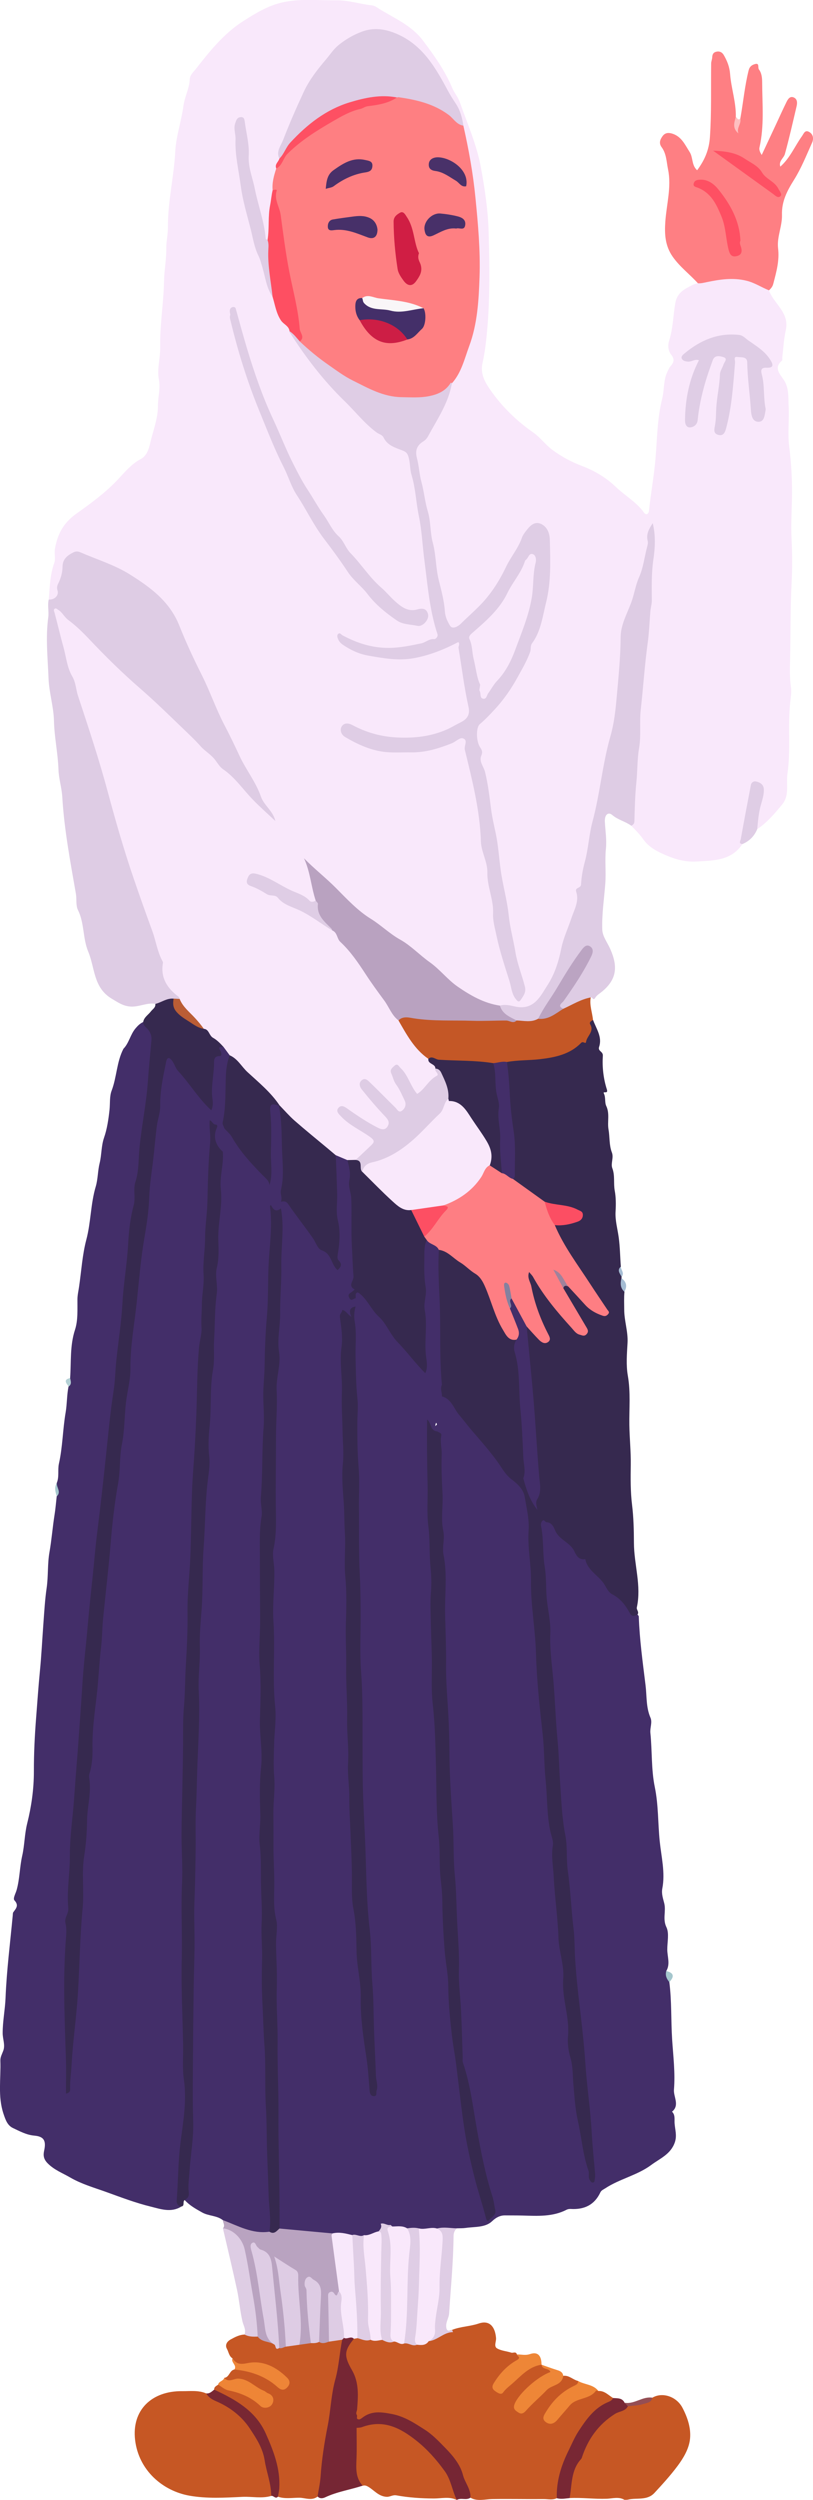 <?xml version="1.0" encoding="UTF-8"?>
<svg id="Layer_2" data-name="Layer 2" xmlns="http://www.w3.org/2000/svg" viewBox="0 0 259.43 797.06">
  <defs>
    <style>
      .cls-1 {
        fill: #782734;
      }

      .cls-1, .cls-2, .cls-3, .cls-4, .cls-5, .cls-6, .cls-7, .cls-8, .cls-9, .cls-10, .cls-11, .cls-12, .cls-13, .cls-14, .cls-15, .cls-16, .cls-17, .cls-18, .cls-19, .cls-20, .cls-21, .cls-22, .cls-23, .cls-24, .cls-25, .cls-26, .cls-27, .cls-28, .cls-29, .cls-30, .cls-31, .cls-32, .cls-33, .cls-34, .cls-35, .cls-36, .cls-37, .cls-38, .cls-39, .cls-40, .cls-41, .cls-42, .cls-43, .cls-44 {
        stroke-width: 0px;
      }

      .cls-2 {
        fill: #fe5164;
      }

      .cls-3 {
        fill: #fe5063;
      }

      .cls-4 {
        fill: #944e54;
      }

      .cls-5 {
        fill: #e0cee5;
      }

      .cls-6 {
        fill: #36294f;
      }

      .cls-7 {
        fill: #d01e44;
      }

      .cls-8 {
        fill: #442f69;
      }

      .cls-9 {
        fill: #fd4f63;
      }

      .cls-10 {
        fill: #ba5d35;
      }

      .cls-11 {
        fill: #b4d0d5;
      }

      .cls-12 {
        fill: #ee8536;
      }

      .cls-13 {
        fill: #fe7f82;
      }

      .cls-14 {
        fill: #dfcde5;
      }

      .cls-15 {
        fill: #fc4e63;
      }

      .cls-16 {
        fill: #ee8637;
      }

      .cls-17 {
        fill: #a6c8ce;
      }

      .cls-18 {
        fill: #decde4;
      }

      .cls-19 {
        fill: #bba4c2;
      }

      .cls-20 {
        fill: #c65724;
      }

      .cls-21 {
        fill: #483069;
      }

      .cls-22 {
        fill: #b9a3c0;
      }

      .cls-23 {
        fill: #a4c6cd;
      }

      .cls-24 {
        fill: #b9a2c0;
      }

      .cls-25 {
        fill: #493069;
      }

      .cls-26 {
        fill: #ee8537;
      }

      .cls-27 {
        fill: #fe4f62;
      }

      .cls-28 {
        fill: #f9e8fb;
      }

      .cls-29 {
        fill: #782733;
      }

      .cls-30 {
        fill: #432e69;
      }

      .cls-31 {
        fill: #c45726;
      }

      .cls-32 {
        fill: #f9f6f8;
      }

      .cls-33 {
        fill: #762634;
      }

      .cls-34 {
        fill: #84819f;
      }

      .cls-35 {
        fill: #cd1e45;
      }

      .cls-36 {
        fill: #a0829c;
      }

      .cls-37 {
        fill: #febfc1;
      }

      .cls-38 {
        fill: #fe7f83;
      }

      .cls-39 {
        fill: #493169;
      }

      .cls-40 {
        fill: #a5bcd3;
      }

      .cls-41 {
        fill: #fe7e83;
      }

      .cls-42 {
        fill: #473069;
      }

      .cls-43 {
        fill: #f8e8fb;
      }

      .cls-44 {
        fill: #decce4;
      }
    </style>
  </defs>
  <g id="Layer_51" data-name="Layer 51">
    <g>
      <path class="cls-28" d="m245.37,92.56c.95,2.6,3,4.5,4.36,6.85,1.11,1.93,1.5,3.74,1,5.98-.62,2.79-.76,5.69-1.1,8.54-.04.35.1.87-.09,1.03-2.66,2.27-.79,4.18.51,6.06,1.8,2.61,1.45,5.64,1.61,8.51.23,4.28-.36,8.64.18,12.86.71,5.64,1,11.26.87,16.92-.1,4.17-.33,8.38-.12,12.5.24,4.81.25,9.6,0,14.36-.41,8.03-.27,16.07-.47,24.09-.07,2.92-.15,5.92.28,8.89.22,1.52-.07,3.19-.23,4.73-.83,7.63.21,15.33-.9,22.89-.47,3.22.74,6.8-1.68,9.72-2.39,2.88-4.78,5.76-7.94,7.85-.56-.86-.64-2.79-.13-4.96.46-1.97,1.01-3.91,1.39-5.9.15-.79.3-1.57-.09-2.33-.29-.57-.75-1.01-1.43-1.03-.84-.02-.94.66-1.06,1.27-.83,4.21-2.56,8.24-2.48,12.64.03,1.73-1.3,3.26-.95,5.08-3.55,5.37-9.25,5.24-14.68,5.57-3.2.19-6.29-.56-9.3-1.82-2.97-1.24-5.8-2.61-7.68-5.29-1.12-1.6-2.46-2.95-3.82-4.31.21-2.98.39-5.93.3-8.94-.08-2.57.96-5.14.71-7.83-.24-2.65.15-5.25.86-7.84.71-2.63.5-5.43.53-8.11.08-8.31,1.64-16.47,2.06-24.73.36-7.09,2-14.08,1.56-21.24-.11-1.74.23-3.51.33-5.26.21-3.67,1.3-7.3.17-10.84-1.25,2.34-.83,5.25-1.16,7.93-.6,4.89-2.24,9.45-4.03,13.86-2.9,7.14-4.5,14.32-4.53,22.05-.01,4.23-.93,8.53-1.3,12.8-.59,6.81-2.49,13.32-3.79,19.96-.79,4.05-1.62,8.12-2.2,12.17-.66,4.65-1.94,9.16-2.72,13.77-.7,4.18-.65,8.83-3.18,12.67-.72,1.1-.11,2.37-.42,3.6-1.18,4.7-3.11,9.14-4.45,13.78-.93,3.2-1.41,6.51-2.85,9.59-1.77,3.8-4.02,7.19-7.14,10-2.26,2.03-4.92.56-7.39.81-1,.1-2.09-.2-3.15-.26-5.42-.61-9.83-3.53-14.33-6.26-.61-.37-1.1-.89-1.56-1.42-4.66-5.36-10.77-9.01-16.3-13.28-4.47-3.45-9.47-6.32-13.6-10.18-5.22-4.87-10.74-9.44-15.71-14.84,1.32,4.05,2.51,7.95,2.8,12.05-1.16,1.21-2.08.39-3.24-.17-5.13-2.44-9.76-5.9-15.31-7.47-.95-.27-1.93-.73-2.54.45-.66,1.28.45,1.64,1.26,2.16,1.86,1.21,3.83,2.24,5.99,2.67,1.8.36,2.68,1.96,4.21,2.6,5.38,2.24,10.31,5.27,15.02,8.68,2.56,2.53,4.59,5.49,6.79,8.31,3.98,5.12,7.45,10.61,11.32,15.81,1.16,1.56,1.75,3.46,3.13,4.87,2.87,4.33,5.44,8.9,9.55,12.27.62,1.18,2.14,1.64,2.43,3.08.92,1.69.51,2.89-1.13,3.96-1.62,1.06-2.63,2.84-4.11,4.1-.99.85-1.77,1-2.45-.4-.81-1.66-2.06-3.08-2.7-4.84-.31-.85-.85-1.54-1.52-2.13-.4-.35-.83-.74-1.41-.47-.68.33-.69.98-.56,1.6.21,1.05.61,2.02,1.23,2.91,1.12,1.6,1.8,3.44,2.65,5.17.74,1.51.47,3.03-.92,4.03-1.39,1-2.23-.34-3.13-1.11-2.62-2.23-4.84-4.88-7.31-7.26-.58-.56-1.31-1.58-2.18-.64-.64.7.14,1.42.6,2.07,2.05,2.88,4.56,5.36,6.82,8.06.92,1.1,1.95,2.24.88,3.73-1.15,1.6-2.58,1.33-4.22.59-3.24-1.46-6.03-3.63-9.04-5.44-.66-.4-1.41-1.25-2.07-.52-.72.81.33,1.37.84,1.9,2.47,2.58,5.81,3.93,8.63,6.04,1.55,1.16,1.86,2.23.63,3.4-1.84,1.74-3.32,3.93-5.72,5.05-.78.25-1.56.26-2.36.14-1.43-.33-2.79-.83-4.03-1.62-4.16-2.95-7.88-6.47-11.91-9.59-2.34-1.82-4.09-4.33-6.14-6.5-4.68-5.86-10.59-10.51-15.73-15.92-.88-.83-1.44-1.94-2.4-2.71-1.72-1.86-4.44-2.81-5.14-5.64-.03-.12-.65-.14-.96-.32-2.73-3.08-5.99-5.72-8.01-9.41-.78-1.42-2.28-2.14-3.22-3.46-1.5-2.12-2.33-4.36-2.27-6.91.03-1.3-.46-2.4-.83-3.57-2.02-6.39-3.8-12.86-6.19-19.12-1.76-4.61-3.42-9.25-4.86-13.97-2.83-9.25-5.14-18.66-8.05-27.87-1.96-6.21-4.13-12.37-5.97-18.62-1.44-4.88-2.99-9.74-4.41-14.64-1.32-4.56-2.17-9.23-3.51-13.78-.29-1-1.37-2.36.03-3.08,1.33-.69,2.21.75,3.05,1.57,5.72,5.6,11.43,11.23,17.23,16.73,6.12,5.81,12.54,11.35,18.71,17.12,2.61,2.44,5.03,5.27,7.72,7.54,3.2,2.69,5.28,6.35,8.67,8.78,2.67,1.91,4.57,4.65,6.73,7.07,2.29,2.56,4.84,4.84,6.68,6.72-3.78-4.9-6.55-11.3-9.86-17.4-4.08-7.51-7.65-15.26-11.14-23.03-3-6.67-6.09-13.3-8.95-20.04-2.34-5.51-6.63-9.22-11.34-12.6-3.61-2.59-7.59-4.42-11.67-6.08-2.44-.99-4.65-2.48-7.26-3.12-2.38-.59-4.78.4-4.98,2.82-.26,3.21-2.45,6.04-1.56,9.5.35,1.38-2.26,2.51-3.85,1.82.3-3.91.38-7.83,1.73-11.61.51-1.41-.04-3.03.24-4.62.84-4.7,2.73-8.23,6.86-11.16,4.63-3.28,9.27-6.68,13.27-10.93,2.12-2.26,4.23-4.85,7.18-6.42,2.55-1.36,2.82-4.3,3.49-6.78.91-3.36,2.08-6.8,2.06-10.21-.01-2.82.85-5.54.29-8.47-.64-3.34.5-6.79.43-10.25-.15-7.02,1.09-14,1.22-20.98.07-3.53.76-6.97.72-10.36-.03-2.4.55-4.65.53-6.99-.06-8.1,1.92-16,2.34-24.08.25-4.88,1.96-9.67,2.61-14.56.39-2.89,1.86-5.46,2-8.34.07-1.53,1.17-2.39,1.93-3.36,4.45-5.7,8.99-11.36,15.18-15.31,3.78-2.41,7.69-4.79,12.05-5.85,5.8-1.41,11.78-.69,17.7-.76,3.88-.04,7.46,1.2,11.2,1.6,1.16.13,1.93.85,2.81,1.38,4.79,2.89,10.04,5.19,13.53,9.81,3.58,4.74,7.03,9.59,9.36,15.13.67,1.6,1.85,2.91,2.45,4.61,2.41,6.84,5.38,13.54,6.69,20.67,1.24,6.78,2.29,13.63,2.48,20.57.15,5.47.29,10.93.22,16.41-.06,4.52-.19,9.04-.56,13.53-.33,4-.73,8.04-1.61,11.94-.79,3.5.89,6.25,2.52,8.6,3.69,5.3,8.32,9.82,13.68,13.55,2.23,1.55,3.83,3.85,6.05,5.5,2.98,2.22,6.14,3.9,9.62,5.22,3.92,1.48,7.6,3.68,10.63,6.59,2.94,2.83,6.62,4.82,9.04,8.24.66.94,1.48.45,1.59-.61.56-5.55,1.6-11.04,2.07-16.61.54-6.37.55-12.82,2.13-19.1.72-2.87.35-5.97,1.72-8.72.27-.54.5-1.14.89-1.58,1.06-1.18,1.48-2.22.3-3.69-1.03-1.28-1.16-3.04-.69-4.53,1.24-3.87,1.28-7.93,1.95-11.87.6-3.57,3.02-4.57,5.52-5.89.53-.28,1.16-.4,1.74-.59,6.53-2.79,13.12-2.74,19.71-.31,1.22.45,2.1,1.55,2.96,2.56Z"/>
      <path class="cls-30" d="m203.41,514.73c.15.22.42.43.43.65.24,7.37,1.27,14.66,2.16,21.96.42,3.44.12,6.99,1.57,10.32.65,1.5-.2,3.19-.03,4.87.59,5.73.25,11.61,1.4,17.2,1.19,5.76.99,11.57,1.58,17.32.51,4.96,1.8,10.01.83,15.03-.34,1.78.29,3.38.63,4.82.59,2.49-.58,4.94.67,7.53.95,1.96.27,4.72.28,7.13,0,2.29,1.02,4.63-.32,6.86.53,1.11,1.07,2.22.97,3.51.79,6.08.51,12.21.9,18.31.35,5.33,1.02,10.71.58,15.99-.19,2.3,1.93,4.98-.62,7.04,1.08,1.03.74,2.43.82,3.66.13,2.01.82,3.91.09,6.08-1.3,3.84-4.76,5.17-7.55,7.25-4.45,3.3-10.04,4.41-14.66,7.44-.59.39-1.24.61-1.57,1.31-1.89,4.03-5.19,5.53-9.47,5.27-.41-.02-.88.04-1.24.22-4.49,2.33-9.27,2.01-14.11,1.88-1.89-.05-3.79-.03-5.68-.05-1.38-.01-2.72.59-4.02,1.84-2.18,2.09-5.53,1.74-8.45,2.16-.92.13-1.86.09-2.79.12-2.05.91-4.23.27-6.33.58-1.95-.21-3.9.59-5.85.06-1.17-.31-2.37-.2-3.56-.2-1.53-1.03-3.35-.11-4.95-.72-.34-.2-.59-.48-.74-.84.29-6.23-1.44-12.16-2.55-18.2-1.22-6.65-2.81-13.23-3.92-19.55-.21,4.79.69,9.9.9,15.04.3,7.52,2.74,14.68,3.25,22.15.28,1.29.06,2.4-1.17,3.13-1.41.78-2.86,1.42-4.51,1.45-1.31.35-2.59-.04-3.88-.14-2.17-.58-4.37-.82-6.61-.49-4.63-.54-9.29-.81-13.92-1.34-1.02-.12-2.09-.17-2.98-.83-1.25-2.43-.55-5.04-.63-7.56-.28-8.72-.3-17.45-.39-26.17-.09-9.17-.12-18.36-.25-27.53-.16-11.19-.25-22.39-.52-33.59-.14-5.84-.96-11.68-.12-17.59.39-2.71-.13-5.61-.39-8.42-.29-3.06-.1-6.17-.07-9.24.1-8.72-.1-17.44.15-26.14.28-9.36-.13-18.7-.14-28.04-.01-10.48.15-20.97.12-31.45-.01-4.58.28-9.3.62-13.95.34-4.63-.13-9.34-.07-14.02.07-5.2.56-10.4.32-15.58-.36-7.86.6-15.67.77-23.51.16-7.29.13-14.62.6-21.92.24-3.68.21-7.4-.04-11.09-.02-.35-.12.05-.01-.26,1.05-3.03.1-6.06.03-9.09.08-.87-.38-1.85.5-2.56,1.36-.8,2.33-.23,3.12.92,2.77,4.06,6.06,7.74,8.6,11.96.73,1.22,1.65,2.19,2.92,2.95,2.21,1.32,2.5,4.11,4.16,5.89,1.3,3.72.8,7.62,1.11,11.44.05.6.11,1.19.17,1.79.15,7.14-.03,14.27.45,21.41.22,3.2.09,6.48.05,9.71-.08,7.05.1,14.09.21,21.13.15,9.58.26,19.16.44,28.73.11,5.97-.21,11.97.48,17.94.03.26.07.53.06.79-.43,9.59.14,19.17.3,28.75.12,7.03.28,14.07.43,21.1.16,7.48.71,14.95.8,22.43.08,5.9.38,11.8.67,17.69.2,3.93.69,7.88.92,11.85.48,8.62,1.54,17.19,2.06,25.82.44,7.27,1.73,14.49,2.42,22.24.97-1.38.82-2.42.7-3.43-.97-8.18-.9-16.39-.9-24.6,0-3.37-.8-6.64-.85-10.01-.12-7.85-.54-15.69-1.21-23.51-.55-6.43-.51-12.87-.66-19.3-.11-4.84-.25-9.71-.49-14.54-.49-9.95-.31-19.91-.71-29.87-.35-8.63-.69-17.26-.49-25.91.18-7.58-.37-15.17-.44-22.75-.06-7.94.04-15.88-.2-23.81-.23-7.57,0-15.16-.28-22.7-.23-6.23-.58-12.49-.59-18.72,0-3.77-.85-7.56-.05-11.33-.06-1.03.12-2.06.15-3.09.12-.84-.03-1.9,1.07-2.16.9-.22,1.44.53,1.92,1.14,2.9,3.78,6.16,7.23,8.72,11.33,2.14,3.44,5.29,6.25,7.95,9.37,1.13,1.33,2.39,2.57,3.49,3.93,1.39,2.24.66,4.8.91,7.19.21,1.96-.43,3.97.51,5.93.39.82-.27,1.7-.38,2.56.36,5.63,0,11.28.21,16.92.14,3.9.08,7.89.02,11.84-.07,4.64-.03,9.34.43,13.97.8,8,.2,16.01.59,24,.47,9.77.03,19.56,1.16,29.32.67,5.76.39,11.62.5,17.43.12,6.52.13,13.04.77,19.54.43,4.39.27,8.8.57,13.2.58,8.41.66,16.86,1.51,25.25.72,7.02,1.02,14.07,1.66,21.09.49,5.44,1.65,10.82,2.33,16.25.91,7.26,1.53,14.57,2.89,21.77,1.47,7.79,3.42,15.45,6.06,23.16,1.22-.76,1.61-1.63,1.4-2.77-.36-1.91-.49-3.87-1.1-5.72-2.89-8.75-3.88-17.89-5.67-26.87-.85-4.28-1.11-8.75-2.93-12.83-.91-2.03-.4-4.21-.46-6.29-.23-8.73-.78-17.44-1.11-26.16-.26-7.02-.88-14.06-1.19-21.07-.32-7.13-.56-14.28-.83-21.41-.21-5.62-.35-11.26-.8-16.89-.37-4.63-.36-9.33-.48-13.99-.15-6.08-.75-12.12-.75-18.21,0-6.42.05-12.85-.33-19.25-.44-7.29.02-14.59-.68-21.89-.35-3.56-.35-7.3-.19-10.99.19-4.26.08-8.61-.17-12.9-.19-3.25-.06-6.51-.41-9.75-.12-1.15,0-2.31-.92-3.2-.72-1.6-.7-1.57.95-2.99.38-.33.15-.99.18-1.5.17-2.32-.28-4.7.64-6.95,1.53-.75,2.25.28,2.98,1.33,1.76,2.51,3.54,5.04,5.59,7.3,4.55,5.02,9.1,10.02,12.65,15.83.67,1.09,1.8,1.67,2.68,2.5,3.35,3.13,3.81,7.24,4.13,11.37.91,11.94,1.37,23.91,2.61,35.84.58,5.57.57,11.26.87,16.89.3,5.55,1.19,11.04,1.48,16.57.25,4.83.48,9.69.94,14.48.6,6.22.36,12.56,1.9,18.67.6,2.39.21,4.75.3,7.11.29,7.94,1.73,15.78,1.81,23.74.04,3.7.83,7.36,1.28,11.02.48,3.95.1,7.91.86,11.84,1.57,8.03,1.52,16.25,2.58,24.37.81,6.21,1.78,12.38,2.69,18.56.58,3.93,2.17,7.61,2.67,11.57.1-3.55-.03-7.08-.36-10.61-.88-9.3-1.92-18.59-2.69-27.91-.77-9.22-1.59-18.45-2.8-27.64-.6-4.54-.41-9.17-.81-13.74-.79-8.95-1.6-17.89-2.32-26.84-.53-6.56-1.44-13.12-1.96-19.7-.52-6.59-1.05-13.19-1.36-19.79-.37-8.02-1.29-16-1.88-24-.81-10.87-1.24-21.76-2.28-32.61-.12-1.23.34-2.46-.03-3.69-.36-1.21-.79-2.79.67-3.23,1.41-.42,2.95.42,3.86,1.67.67.91.95,2.27,1.86,2.86,3.12,2.01,4.4,5.91,7.9,7.46.25.11.46.29.56.54,1.48,3.72,4.59,6.3,7.18,9.02,2.85,2.99,5.51,6.32,8.97,8.73Z"/>
      <path class="cls-30" d="m22.38,439.37c.36-5.14-.11-10.31,1.55-15.39,1-3.07.75-6.47.78-9.75.01-1.35.34-2.69.53-4.04.73-5,1.03-10.11,2.31-14.96,1.48-5.59,1.35-11.39,3.01-16.95.69-2.31.64-5.08,1.23-7.42.67-2.69.48-5.46,1.44-8.22.92-2.63,1.4-5.8,1.72-8.81.21-2.03-.02-4.27.66-6.06,1.67-4.37,1.6-9.2,3.78-13.39,1.8-1.85,2.18-4.53,3.88-6.53.76-.9,1.44-1.54,2.43-2,2.42,1.84,3.3,4.12,3.21,7.3-.18,7.07-1.21,14.05-2.02,21.03-.75,6.48-1.37,12.99-2.32,19.43-.87,5.9-1.36,11.86-2.33,17.77-.7,4.27-.79,8.75-1.37,13.1-.72,5.42-.96,10.89-1.66,16.31-.78,6.02-1.46,12.08-1.85,18.16-.37,5.63-1.3,11.2-2.12,16.79-.45,3.04-.44,6.13-.82,9.2-1.14,9.29-2.24,18.59-3.14,27.9-1.14,11.85-2.4,23.69-3.44,35.55-.91,10.37-1.54,20.75-2.43,31.12-.89,10.46-1.56,20.94-2.29,31.4-.39,5.52-.35,11.1-.8,16.63-.49,6.06-.61,12.13-.83,18.19-.29,7.85-.09,15.69.17,23.53.17,5.2.41,10.4.26,13.61.43-4.43.73-10.87,1.56-17.3.85-6.55,1.15-13.19,1.29-19.79.1-4.85.46-9.68.73-14.52.34-6.08.1-12.18.7-18.25.4-4.02.43-8.07.92-12.08.13-1.06.07-2.12.14-3.18.43-6.47,1.16-12.95,1.37-19.4.32-9.82,1.96-19.48,2.46-29.27.32-6.23.94-12.47,1.78-18.67,1.14-8.39,1.69-16.85,2.58-25.27.71-6.74,1.49-13.48,2.18-20.21.94-9.1,1.64-18.25,3.11-27.3.48-2.96.38-5.99.72-8.97,1.1-9.55,2.13-19.11,3.22-28.66,1.39-12.07,2.49-24.18,4.34-36.21,1.14-7.38,1.52-14.87,2.57-22.28.14-.97.34-1.92.67-2.83.75-2.11,2.09-2.43,3.32-.53,3.62,5.55,8.02,10.46,12.24,15.53.67,1.34.15,2.62-.2,3.91.12,11.97-.61,23.89-1.45,35.82-.32,4.63-.73,9.31-.56,13.97.12,3.47-.77,6.84-.67,10.29.25,8.7-1.32,17.3-1.3,26.03.01,7.9-.48,15.85-1.14,23.75-.61,7.39-.76,14.79-.99,22.2-.19,6.17-.69,12.34-.95,18.51-.3,7.21-.44,14.44-.62,21.66-.12,4.74-.28,9.49-.49,14.24-.21,4.83-.67,9.7-.26,14.53.27,3.2-.31,6.32-.31,9.5,0,6.26-.03,12.52-.2,18.78-.2,7.23-.13,14.46,0,21.68.12,6.44-.05,12.87.05,19.31.15,10.06.22,20.12.51,30.18.22,7.66.63,15.28-.8,22.95-1.17,6.29-1.29,12.77-1.26,19.21,0,1.19.28,2.26.6,3.36-3.21,1.98-6.57.74-9.66-.02-4.84-1.18-9.54-2.98-14.24-4.67-3.88-1.4-7.83-2.5-11.5-4.63-2.46-1.43-5.07-2.38-7.18-4.52-1.31-1.33-1.44-2.54-1.12-4,.69-3.16,0-4.54-3.14-4.82-2.53-.22-4.63-1.4-6.79-2.41-1.78-.84-2.37-2.57-3.03-4.53-1.88-5.64-.79-11.31-1-16.96-.04-1.18.56-2.16.94-3.22.65-1.8-.2-3.67-.21-5.52-.01-3.8.77-7.5.92-11.27.35-8.79,1.48-17.55,2.3-26.32.03-.34,0-.74.17-.99.86-1.2,1.88-2.16.36-3.8-.55-.59.43-2.26.71-3.3,1-3.59.96-7.3,1.78-10.92.76-3.34.74-6.93,1.59-10.31,1.37-5.46,2.14-11.03,2.13-16.6-.01-5.77.28-11.55.73-17.25.38-4.78.7-9.63,1.17-14.42.51-5.12.76-10.31,1.14-15.47.28-3.76.49-7.54,1.03-11.27.56-3.81.24-7.68.9-11.42.7-3.96.99-7.95,1.62-11.91.32-1.97.47-3.96.7-5.94.71-1.42-.68-2.85.02-4.27.83-1.98.24-4.14.68-6.13,1.21-5.39,1.21-10.93,2.15-16.36.46-2.68.36-5.52.92-8.25.42-.85-.21-1.89.47-2.69Z"/>
      <path class="cls-6" d="m203.41,514.73c-.93.57-1.78.77-2.43-.42-1.34-2.47-2.96-4.64-5.59-5.98-1.16-.59-1.78-1.89-2.46-3.05-1.75-2.94-5.44-4.44-6.16-8.18-1.94.35-2.83-1.02-3.44-2.39-1.29-2.91-4.78-3.68-6.09-6.55-.57-1.27-1.05-2.75-2.91-2.84-.36-.02-.68-.98-1.24-.45-.42.4-.56,1.06-.43,1.71.88,4.3.46,8.74,1.17,13.02.61,3.7.29,7.4.75,11.1.42,3.32,1.17,6.78,1.03,10-.22,5.11.53,10.07.97,15.07.55,6.39.73,12.8,1.35,19.19.42,4.28.48,8.66.78,12.98.4,5.76.58,11.57,1.7,17.26.73,3.73.24,7.5.78,11.25.87,6.15,1.1,12.39,1.84,18.56.37,3.09.3,6.19.48,9.27.3,4.93.81,9.86,1.39,14.73.74,6.27,1.47,12.58,1.89,18.83.49,7.4,1.63,14.73,2.03,22.14.23,4.33.71,8.67,1.07,13.01.05.63.02,1.21-.1,1.81-.08.41.02.95-.56,1.05-.53.09-.75-.35-.99-.71-.66-.95-.14-2.15-.44-3.01-1.83-5.21-2.22-10.71-3.42-16.04-.82-3.64-1.04-7.41-1.38-11.15-.27-2.97-.14-6.08-.97-8.87-.69-2.32-.97-4.75-.78-6.86.57-6.25-2.02-12.11-1.52-18.38.34-4.26-1.37-8.63-1.52-12.97-.23-6.58-1.2-13.09-1.53-19.64-.16-3.23-.84-6.47-.26-9.79.25-1.43-.48-3.04-.81-4.56-1.16-5.41-.94-10.96-1.51-16.43-.49-4.67-.39-9.53-.9-14.21-.95-8.64-1.93-17.34-2.16-25.97-.21-7.81-1.7-15.48-1.6-23.24.07-5.38-1.14-10.64-.76-16.07.25-3.53-.66-7.16-1.24-10.71-.4-2.46-2.5-4.29-4.12-5.51-2.11-1.59-3.22-3.81-4.56-5.66-2.44-3.38-5.15-6.46-7.86-9.59-1.5-1.73-2.93-3.66-4.37-5.34-1.7-1.98-2.46-5.14-5.49-5.92-1.14-1.31-.93-2.73-.32-4.18.54-.99.21-2.69,2.03-2.63,1.58.05,2.24,1.19,2.7,2.5.56,1.63,1.71,2.75,2.95,3.93,2.38,2.27,4.33,4.97,6.39,7.53,1.54,1.92,3.15,3.7,4.89,5.44,2.29,2.3,4.94,4.52,5.54,8.1.31,1.85,1.85,3.18,2.36,4.98.32,3.21,2.54,5.76,2.93,8.95.1.32.59-.22.27-.07-.13.06-.2,0-.16-.19,1.93-8.16-.1-16.25-.46-24.36-.31-7.03-1.11-14.03-1.6-21.05-.2-2.81-.7-5.59-.85-8.41-.05-.95-.43-1.92.21-2.82.86-.39,1.3.26,1.76.77.83.91,1.74,1.75,2.6,2.63.48.49,1.07,1.16,1.81.71.82-.5.24-1.25.01-1.88-.54-1.5-1.45-2.82-2.03-4.3-1.61-4.11-2.57-8.42-3.82-12.64-.13-.42-.2-.86-.19-1.3.02-.54.07-1.13.58-1.39.57-.29.99.17,1.37.52.59.54,1.01,1.22,1.41,1.91,3.28,5.57,7.38,10.5,11.69,15.28.24.26-.08-.05.18.19.83.76,1.77,2.05,2.86,1.31,1.26-.87.04-2.04-.46-2.99-1.96-3.73-4.89-6.9-6.21-11,.22-1.27.99-1.4,2.04-1.03,2.19,1.54,3.63,3.81,5.45,5.72,1.33,1.4,2.87,2.3,4.6,3,.48.19,1.05.44,1.44-.08.32-.43-.05-.84-.3-1.19-3.99-5.6-7.67-11.4-11.28-17.23-1.81-2.92-4.51-5.49-4.51-9.32,1.49-.86,3.22-.72,4.82-1.09,1.33-.31,3.21-.2,3.21-2.01,0-1.56-1.84-1.68-3.04-2.01-2.69-.72-5.58-.6-8.13-1.93-2.96-1.64-5.51-3.91-8.51-5.48-.85-.44-1.51-1.17-1.71-2.18.51-8.96-.62-17.82-1.41-26.72-.31-3.53-.81-7.12-.66-10.72.8-1.31,2.21-1.04,3.33-1.05,4.1-.03,8.14-.62,12.15-1.28,4.07-.67,7.25-3.1,10.09-6,.82-.84,1.02-1.77.86-2.9-.15-1.01-.09-2.01,1.34-2.04,1.01,2.78,2.98,5.39,1.92,8.55-.48,1.43,1.28,1.41,1.19,2.82-.24,3.61.18,7.31,1.28,10.74.53,1.67-1.42.37-.95,1.32.63,1.26.21,2.83.75,3.95,1.19,2.5.3,5.06.73,7.5.43,2.45.16,4.99,1.08,7.36.64,1.65-.43,3.51.13,4.99.9,2.38.33,4.81.78,7.21.39,2.03.39,4.41.26,6.6-.17,2.85.63,5.51,1,8.24.43,3.12.44,6.25.69,9.38-.6,1.13.45,2.13.26,3.23-.06.13-.07.27-.04.41.51,1.4.39,2.94.93,4.33-.19,1.9-.08,3.85-.08,5.68,0,3.61,1.26,7,1.06,10.61-.19,3.48-.51,7.02.1,10.52.91,5.21.4,10.45.48,15.68.06,4.2.51,8.41.45,12.65-.06,4.26-.11,8.56.41,12.78.5,4.06.58,8.13.6,12.16.02,6.88,2.46,13.64.92,20.58-.16.72.8,1.41.24,2.23Z"/>
      <path class="cls-44" d="m15.54,191.16c1.9.12,3.33-1.35,2.81-2.93-.24-.72-.16-1.39.17-2.05.89-1.74,1.41-3.58,1.44-5.52.03-2.37,1.48-3.54,3.37-4.5.79-.4,1.45-.44,2.24-.1,5.28,2.31,10.94,4.01,15.77,7.03,6.5,4.07,12.77,8.54,15.89,16.39,2.13,5.37,4.61,10.68,7.24,15.9,2.58,5.14,4.46,10.68,7.14,15.78,1.71,3.25,3.31,6.59,4.85,9.89,2.07,4.43,5.18,8.26,6.8,12.93.98,2.83,3.89,4.57,4.61,7.79-2.41-2.27-4.9-4.46-7.2-6.84-3.12-3.22-5.65-7.03-9.4-9.61-1.15-.79-1.79-1.93-2.56-2.96-1.33-1.78-3.32-2.88-4.66-4.39-1.84-2.08-3.84-3.93-5.82-5.84-4.47-4.31-8.91-8.64-13.61-12.72-5.67-4.92-11.02-10.19-16.19-15.66-2.07-2.19-4.26-4.32-6.67-6.1-1.28-.95-1.85-2.44-3.2-3.22-.37-.21-.68-.67-1.13-.33-.43.33-.16.77-.04,1.2.99,3.65,1.83,7.36,2.85,10.97.88,3.12,1.13,6.52,2.81,9.37,1.17,1.97,1.17,4.2,1.86,6.27,3.37,10.19,6.75,20.39,9.53,30.74,2.51,9.34,5.19,18.63,8.32,27.74,1.89,5.51,3.86,11.04,5.87,16.53,1.13,3.09,1.56,6.43,3.15,9.39.12.22.25.51.21.74-.82,4.74,1.4,8.05,4.98,10.74.19.14.25.45.38.68-.51.45-1.13.59-1.78.59-1.17-.23-2.16.11-3.23.65-.77.39-1.76.88-2.75.34-2.73-.46-5.22,1.07-7.99.87-2.4-.18-3.97-1.34-5.93-2.5-5.92-3.52-5.35-9.82-7.51-14.99-1.79-4.3-1.19-9.08-3.29-13.3-.73-1.47-.35-3.46-.65-5.18-1.79-10.26-3.73-20.48-4.35-30.91-.17-2.89-1.11-5.72-1.21-8.65-.17-5.2-1.32-10.3-1.44-15.54-.1-4.52-1.56-9.01-1.73-13.54-.25-6.48-.98-12.98-.09-19.49.25-1.84-.3-3.8.15-5.69Z"/>
      <path class="cls-20" d="m177.67,796.48c-1.35.67-2.78.28-4.17.29-5.5.04-10.99-.09-16.49,0-2.24.04-4.69.83-6.91-.44-1.69-2.39-2.43-5.22-3.49-7.89-1.82-4.6-5.31-7.74-8.77-11-1.92-1.81-4.12-3.27-6.3-4.61-3.68-2.26-7.79-3.51-12.24-3.03-1.16.13-2.22.52-3.1,1.34-.69.64-1.5,1.02-2.39.49-.81-.48-.69-1.4-.67-2.16.04-1.41.12-2.83.3-4.21.48-3.87-.73-7.29-2.44-10.64-1.99-3.89-1.5-6.36,1.79-9.33.34-.19.7-.25,1.08-.24,1.43.1,2.79.86,4.28.51,1.26.23,2.53.11,3.8.02,1.25.25,2.48.58,3.77.51,1.17-.09,2.21.65,3.38.54,1.42-.11,2.75.53,4.16.49,1.29-.03,2.59.03,3.66-.9,2.26-1.56,4.77-2.57,7.37-3.4,2.73-1.08,5.71-1.07,8.51-2.03,3.2-1.09,5.17.76,5.49,4.65.09,1.12-.78,2.64.32,3.29,1.32.78,3.03.87,4.53,1.36.6.2,1.49-.5,1.81.56,1.57.82,1.55,1.65.02,2.49-2.52,1.38-4.24,3.62-6.04,5.75-.67.8-1.56,1.94-.24,2.99,1.23.97,1.94-.14,2.61-.88,2.13-2.36,4.84-4.03,7.18-6.15,1.24-1.12,2.68-1.59,4.33-.94h.01c.5,1.07,1.74.69,2.48,1.31.9.75,1.13,1.41-.14,1.91-3.3,1.3-5.66,3.81-8.16,6.17-.93.87-1.52,1.93-1.92,3.12-.25.73-.25,1.4.47,1.88.74.5,1.29.2,1.82-.41.99-1.13,2.3-1.89,3.28-3.06,1.87-2.24,3.92-4.3,6.8-5.26,1.06-.35,1.21-1.75,2.31-2.09,1.85-.23,3.09,1.27,4.73,1.65.74,1.69-.79,1.92-1.67,2.41-3.47,1.94-6.2,4.61-8.17,8.05-.31.55-1.07,1.17-.32,1.86.63.58,1.47.63,2.22.21,1.17-.66,2.01-1.7,2.79-2.77,1.87-2.57,4.1-4.59,7.4-5.06.85-.12,1.39-.72,1.93-1.3.69-.75,1.43-.99,2.27-.21,1.97-.12,3.19,1.33,4.68,2.23.12,1.68-1.37,1.94-2.35,2.45-4.02,2.09-6.17,5.79-8.54,9.37-4.06,6.12-5.84,13.01-7.05,20.11Z"/>
      <path class="cls-6" d="m49.57,320.08c1.96-.48,3.66-1.9,5.83-1.68.33,4.8,4.32,6.32,7.58,8.49.66.44,1.41.7,2.07,1.13,1.71.14,1.6,2.14,2.99,2.9,1.11.6,2.26,1.75,3.23,2.82-.03.41-.92.27-.58.9.65,1.21.48,2.18-.76,2.91-.97.57-1.15,1.61-1.1,2.56.18,3.53-.88,6.99-.44,10.55.14,1.1.74,2.64-.95,3.35-4.1-3.72-6.89-8.55-10.64-12.58-.85-.91-1.15-2.32-1.94-3.31-.59-.75-1.45-1.47-1.84.42-.97,4.66-1.97,9.3-1.9,14.1.03,2.15-.79,4.21-1.06,6.29-.38,3.01-.68,6.04-.98,9.07-.48,4.66-1.32,9.27-1.48,14-.14,4.22-.81,8.53-1.53,12.72-1.17,6.78-1.71,13.65-2.43,20.45-.75,7.04-2.09,14.06-2.02,21.23.04,3.64-1.04,7.28-1.44,10.93-.49,4.39-.42,8.87-1.28,13.18-.82,4.06-.45,8.16-1.17,12.19-1.11,6.23-1.86,12.55-2.37,18.83-.67,8.23-1.66,16.42-2.47,24.63-.29,2.97-.28,6.09-.63,9.01-.63,5.19-.8,10.42-1.42,15.61-.66,5.53-1.44,11.04-1.32,16.69.05,2.5-.12,5.36-.95,7.93-.17.54-.19,1.01-.1,1.54.77,4.57-.65,9.05-.69,13.62-.04,3.63-.32,7.49-.92,11.25-.86,5.42.03,11.09-.49,16.59-.85,9-.96,18.05-1.5,27.06-.46,7.64-1.62,15.2-2.02,22.84-.13,2.45-.51,4.89-.48,7.36,0,.64.27,1.48-1.32,1.85,0-3.9.11-7.67-.02-11.43-.24-6.88-.49-13.78-.54-20.65-.04-5.52.09-11.13.5-16.69.14-1.87.36-3.75-.11-5.66-.4-1.63,1.08-2.97.91-4.75-.53-5.51.54-11,.5-16.55-.03-4.61.53-9.37.99-14.05.46-4.66.69-9.33,1.09-13.99.58-6.79,1-13.59,1.5-20.38.24-3.26.41-6.6.67-9.85.37-4.64.93-9.28,1.34-13.93.47-5.28.99-10.56,1.57-15.82.56-5.11.94-10.24,1.59-15.34,1-7.87,1.87-15.76,2.71-23.65.76-7.12,1.39-14.24,2.5-21.32.5-3.2.53-6.47.87-9.7.64-6.11,1.63-12.19,1.96-18.31.33-6.27,1.47-12.45,1.81-18.73.22-4.1.66-8.35,1.78-12.46.64-2.34-.22-5.12.53-7.39,1.16-3.53.96-7.11,1.29-10.64.68-7.21,2.21-14.3,2.71-21.55.3-4.36.76-8.75,1.14-13.13.11-1.25-.41-2.69-1.48-3.7-.58-.55-1.17-1.1-1.17-1.99.26-1.53,1.6-2.26,2.44-3.36.56-.74,1.57-1.23,1.44-2.39Z"/>
      <path class="cls-38" d="m245.37,92.56c-2.4-.95-4.51-2.4-7.14-3.05-4.37-1.09-8.51-.42-12.69.44-.95.2-1.86.44-2.83.37-2.62-2.89-5.77-5.21-8.07-8.5-2.44-3.5-2.6-7.24-2.34-11.07.37-5.59,2.04-11.15.87-16.76-.49-2.37-.49-4.97-2.05-7.07-.93-1.26-.5-2.43.32-3.54.88-1.19,2.1-1.12,3.28-.71,2.8.97,3.87,3.49,5.34,5.78,1.16,1.8.57,4.21,2.4,5.83,2.38-3.21,3.8-6.43,4.08-10.59.53-7.81.29-15.6.39-23.4,0-.73.32-1.37.34-2.04.04-1.08.5-1.64,1.5-1.8.97-.16,1.7.28,2.18,1.09,1.1,1.88,1.86,3.82,2.03,6.07.35,4.59,1.95,9.03,1.82,13.7.53,1.09.02,2.2.2,3.35.18-1.06.94-1.86,1.24-2.87.93-5.09,1.38-10.27,2.64-15.32.33-1.32,1.1-1.77,2.04-2.04,1.53-.44.82,1.13,1.25,1.7.92,1.22,1.03,2.74,1.04,4.24.03,6.9.7,13.82-.86,20.65-.16.69.12,1.47.72,2.38,1.55-3.32,3.11-6.65,4.66-9.97,1.07-2.3,2.11-4.61,3.23-6.88.47-.96,1.14-2.05,2.41-1.44,1.1.53,1.07,1.75.82,2.8-1.2,5.08-2.34,10.17-3.73,15.2-.37,1.33-2.06,2.24-1.46,4.02,3.08-2.71,4.6-6.48,6.89-9.69.59-.82.95-2.13,2.3-1.38,1.35.75,1.49,2.21.95,3.42-1.8,4.01-3.44,8.15-5.76,11.85-2.21,3.52-3.98,6.88-3.85,11.2.11,3.57-1.67,7.05-1.24,10.64.48,3.98-.57,7.61-1.54,11.34-.25.97-.77,1.48-1.37,2.08Z"/>
      <path class="cls-44" d="m159.51,320.63c1.66-.52,3.42-.03,4.9.29,6.01,1.29,8.03-3.31,10.36-6.92,2.25-3.49,3.52-7.49,4.36-11.71.65-3.23,2.18-6.43,3.23-9.62.85-2.56,2.52-5.33,1.51-8.34-.5-1.48,1.48-1.03,1.55-2.35.12-2.45.58-4.92,1.22-7.29,1.13-4.2,1.31-8.57,2.43-12.74,2.42-9,3.16-18.34,5.74-27.29,1.13-3.92,1.59-8.05,1.94-11.97.58-6.47,1.26-12.99,1.3-19.54.02-3.93,2.03-7.43,3.38-11.06.97-2.61,1.4-5.59,2.46-7.95,1.39-3.12,1.7-6.26,2.51-9.38.2-.79.46-1.58.28-2.31-.55-2.19.43-3.86,1.61-5.65.95,3.95.78,7.72.2,11.63-.63,4.25-.53,8.62-.49,12.94.01,1.27-.38,2.39-.47,3.59-.27,3.32-.39,6.67-.84,9.96-.98,7.15-1.44,14.35-2.24,21.51-.43,3.9.16,8.07-.5,11.97-.64,3.73-.51,7.43-.89,11.11-.42,4.12-.51,8.22-.62,12.34-.02.72-.39,1.14-1,1.42-1.88-1.38-4.24-1.85-6.07-3.42-1.28-1.1-2.48-.11-2.36,2.16.16,2.86.63,5.73.34,8.58-.38,3.71.08,7.4-.2,11.13-.37,4.9-1.14,9.81-.96,14.72.08,2.1,1.63,4.07,2.52,6.07,2.56,5.73,2.07,9.81-2.65,13.68-.75.61-1.63,1.11-2.12,1.94-.66,1.11-.93-.39-1.42-.12-.06.16-.12.39-.25.44-2.84,1.13-5.48,2.73-8.37,3.75-2.44-.5-1.54-1.9-.75-3.12,2.39-3.7,5.1-7.19,7.21-11.08.55-1.01,1.05-2.04,1.54-3.08.34-.71.78-1.59,0-2.18-.89-.68-1.4.27-1.96.78-.33.3-.63.63-.86,1.01-3.16,5.17-6.84,10.01-9.56,15.46-.91,1.82-2.92,2.86-3.43,4.95-2.21,2.35-4.84,1.06-7.35.85-2.06-.27-3.31-1.86-4.8-3.02-.61-.48-.96-1.28-.42-2.12Z"/>
      <path class="cls-20" d="m199.29,797.03c-1.8-1.09-3.88-.42-5.66-.36-3.97.14-7.9-.41-11.85-.21-.85-3.37-.22-6.7,1.2-9.64,1.13-2.35,2.28-4.72,3.49-7.05,2.75-5.29,6.33-9.68,12.04-11.95.65-.26,1.1-.88,1.8-1.08,2.69-.54,5.5-.63,7.87-2.29,3.19-1.89,7.7-.37,9.58,3.19,1.73,3.27,2.89,6.9,2.37,10.41-.42,2.88-2.06,5.69-3.94,8.2-2.27,3.03-4.79,5.8-7.35,8.56-2.38,2.56-5.66,1.45-8.5,2.15-.33.08-.7.04-1.05.06Z"/>
      <path class="cls-31" d="m179.74,321.63c2.89-1.29,5.59-3.03,8.77-3.62-.47,2.47.5,4.8.72,7.2-.58.28-1.27.74-.9,1.37,1.37,2.32-1.02,3.68-1.31,5.56-.15.96-.89-.37-1.61.38-3.54,3.66-8.34,4.62-13.12,5.18-3.49.41-7.05.25-10.53.9-1.35,1.12-2.98.72-4.51.85-4.79-.53-9.6-.54-14.42-.61-2.06-.03-4.2-.28-6.14-1.25-4.47-3.07-6.93-7.72-9.54-12.25.19-1.38,1.37-1.16,2.23-1.28,1.49-.21,2.97.2,4.45.27,7.69.39,15.39.97,23.07.34,2.78-.23,5.31.37,7.94.68,2.32.07,4.69.73,6.9-.56,2.79-.76,5.21-2.43,8-3.18Z"/>
      <path class="cls-1" d="m200.36,767.19c-.86,1.65-2.75,1.57-4.1,2.42-5.33,3.37-8.7,8.12-10.61,14.03-.05.16-.17.31-.28.44-3.21,3.55-2.82,8.13-3.6,12.39-1.37.1-2.73.43-4.1.02-.15-5.39,1.34-10.28,3.73-15.11,1.03-2.07,1.94-4.28,3.18-6.19,2.4-3.68,4.95-7.35,9.21-9.23.7-.31,1.51-.55,1.82-1.4,1.4.11,2.93-.11,3.71,1.52.25.46,1.35.14,1.03,1.12Z"/>
      <path class="cls-14" d="m144.28,742.84l.27.71c-2.94,0-4.92,2.6-7.76,2.89,2.18-3.89,1.64-8.31,2.17-12.47.85-6.68,1.11-13.44,1.69-20.15.13-1.47-1.08-2.11-1.2-3.3,2.11-.58,4.23-.09,6.35-.06-.77.67-1.06,1.46-1.07,2.53-.07,8.24-.89,16.44-1.42,24.66-.08,1.3-.91,2.44-.93,3.82-.02,1.53.53,1.93,1.9,1.38Z"/>
      <path class="cls-16" d="m179.74,757.5c-.41,3.08-3.68,2.84-5.3,4.54-2.13,2.25-4.55,4.24-6.6,6.56-.85.97-1.59,1.14-2.42.58-.84-.57-1.85-1.06-1.22-2.69,1.31-3.4,7.48-8.86,11.43-10.21-.4-1.42-2.65-.61-2.8-2.33,1.67.58,3.32,1.19,5,1.71.98.3,1.77.71,1.91,1.84Z"/>
      <path class="cls-12" d="m190.94,762.32c-.26-.05-.69-.21-.75-.12-2.05,2.93-6.19,2.13-8.4,4.75-1.31,1.56-2.67,3.06-3.98,4.62-1.06,1.26-2.4,1.61-3.66.65-1.42-1.08-.53-2.25.21-3.46,2.21-3.56,5.07-6.34,8.88-8.11.65-.3,1.29-.63,1.24-1.52,2.08,1.21,4.84,1.04,6.46,3.18Z"/>
      <path class="cls-16" d="m172.81,753.93c-4,.58-6.52,3.56-9.3,6-1,.88-2.13,1.69-2.96,2.86-.64.91-1.8.09-2.54-.43-.84-.58-1.18-1.31-.49-2.45,1.86-3.08,4.27-5.68,7.34-7.39,1.69-.95.11-1.26.09-1.85,1.38-.05,2.63.4,4.2-.13,2.12-.71,3.62.05,3.66,3.39Z"/>
      <path class="cls-14" d="m236.89,269.12c-1.32-.16-.59-1.1-.5-1.61,1.03-5.77,2.12-11.52,3.23-17.28.16-.82.92-1.22,1.59-1.08,1.35.28,2.5.98,2.54,2.6.04,1.77-.56,3.43-1.01,5.1-.67,2.45-.88,4.97-1.1,7.49-.92,2.25-2.51,3.84-4.74,4.78Z"/>
      <path class="cls-4" d="m200.36,767.19c-.34-.37-.69-.75-1.03-1.12,3.15.54,5.71-2.14,8.85-1.61-.32,1.62-1.87,1.67-2.95,2.02-1.54.49-3.24.5-4.87.71Z"/>
      <path class="cls-37" d="m236.24,37.78c.41,1.68-1.3,2.99-.61,4.75-1.95-1.6-1.37-3.41-.83-5.23.46.23.65,1.27,1.44.48Z"/>
      <path class="cls-23" d="m213.58,631.94c-.86-1.02-1.37-2.14-.97-3.51,2.49.57,2.62,1.8.97,3.51Z"/>
      <path class="cls-40" d="m199.23,411.84c-1.35-1.22-1.3-2.74-.93-4.33,1.6,1.17,1.95,2.6.93,4.33Z"/>
      <path class="cls-40" d="m198.34,407.09c-.49-1.05-1.55-2.05-.26-3.23.11,1.08,1.29,2.07.26,3.23Z"/>
      <path class="cls-30" d="m71.08,707.83c-1.92-1.51-4.46-1.24-6.61-2.45-2.03-1.14-3.97-2.21-5.53-3.93,1.13-4.4.58-8.95,1.22-13.4,1.45-10.1.5-20.24.56-30.37.05-9.08.26-18.17.35-27.26.06-6.24.29-12.49.18-18.74-.12-6.69.26-13.42.31-20.12.06-8.46.48-16.9.46-25.37,0-3.84.07-7.75.4-11.59.72-8.35.1-16.73.72-25.09.41-5.5.23-11.08.54-16.61.54-9.69.58-19.4,1.08-29.09.38-7.38,1.26-14.72,1.2-22.13-.04-5.37.52-10.73.8-16.1.58-10.9,1.06-21.8,1.61-32.7.33-6.57.58-13.15.58-19.73,0-2.11.27-4.22.45-6.33.55-6.49.35-13.02,1.03-19.51-.14-1.66-.1-3.33-.11-4.99,0-1.06-.03-2.14,1.13-2.72,1.52.12,2.27,1.29,2.92,2.39.72,1.22,1.61,2.3,2.38,3.46,2.38,3.6,5.49,6.54,8.42,9.65.68.72,1.17,1.53,1.43,2.49,1.54,2.15.14,4.42.28,6.64.32,6.8-.32,13.56-.64,20.35-.28,6-.31,12.01-.63,18-.39,7.2-.19,14.42-.83,21.62-.42,4.74.13,9.5-.22,14.27-.48,6.57-.55,13.17-.56,19.75,0,8.27-.71,16.54-.36,24.79.3,7.14.04,14.28.09,21.4.04,6.84.19,13.73-.05,20.6-.14,3.83-.42,7.71.19,11.61.74,4.71-.15,9.5-.07,14.26.11,7.3-.46,14.6-.02,21.91.51,8.54.23,17.11.43,25.66.2,8.63.36,17.27.52,25.9.14,7.39.24,14.79.52,22.16.35,8.99.4,17.99,1.01,26.97.36,5.28.16,10.58.71,15.86.09.9-.25,1.74-.88,2.43-1.27.96-2.73.55-4.05.39-4.01-.49-7.76-1.75-10.97-4.33Z"/>
      <path class="cls-6" d="m71.11,367.22c.33,4.02-1.09,7.95-.64,11.96.61,5.42-.97,10.7-.81,16.12.09,2.91.26,5.94-.48,8.97-.64,2.61.39,5.45-.02,8.32-.68,4.8-.54,9.71-.84,14.57-.2,3.19.22,6.38-.35,9.57-1.07,6.02-.44,12.16-1.1,18.25-.32,3.01-.47,6.27-.1,9.45.32,2.73-.24,5.59-.55,8.33-.78,6.92-.73,13.87-1.25,20.8-.49,6.63-.14,13.32-.66,19.94-.3,3.85-.66,7.84-.54,11.54.15,4.74-.59,9.41-.35,14.14.38,7.7-.11,15.43-.41,23.13-.18,4.66-.21,9.35-.46,14.02-.24,4.42-.06,8.93-.12,13.37-.07,5.5-.16,11.02-.38,16.53-.17,4.24.03,8.47.04,12.7,0,4.66-.2,9.33-.27,13.99-.1,7.28-.19,14.56-.23,21.84-.04,7.16-.17,14.34.06,21.49.18,5.46-.84,10.79-1.19,16.19-.14,2.17-.51,4.37-.23,6.49.18,1.42-.37,1.92-1.28,2.5-.81.46.18,1.91-1.14,2.09-1.11-.17-1.51-1.09-1.43-1.93.49-5.9.42-11.82,1.13-17.73.83-6.87,2.19-13.76,1.17-20.81-.53-3.67-.18-7.46-.25-11.19-.17-9.16-.66-18.32-.43-27.47.2-8-.29-15.98.09-23.98.24-5.03-.16-10.09-.16-15.13,0-4.59.15-9.17.23-13.76.09-5.11.23-10.22.26-15.33.02-3.97-.08-8.02.27-11.9.39-4.43.34-8.88.61-13.29.34-5.62.62-11.3.54-16.91-.09-5.84.64-11.58.88-17.36.3-7.13.3-14.27.56-21.41.16-4.52.59-9.03.85-13.55.22-3.75.4-7.51.54-11.27.25-6.97.21-13.97.84-20.91.19-2.02.93-4.43.8-6.26-.18-2.52.1-4.95.11-7.42.01-3.21.77-6.37.54-9.61-.28-3.84.49-7.65.48-11.51,0-3.88.67-7.77.75-11.69.14-6.24.28-12.5.86-18.71.23-2.47-.37-4.82-.12-7.22,1.87.52,3.23,1.04,2.35,3.68-.75,2.25.97,4.31,1.85,6.38Z"/>
      <path class="cls-20" d="m86.53,795.78c-3.03.89-6.1.15-9.15.29-5.69.28-11.47.61-17.02-.39-8.44-1.53-16.1-8.04-17.25-17.74-1.13-9.57,5.35-15.69,15.05-15.57,2.43.03,5.18-.36,7.63.72,3.96,2.41,8.28,4.18,11.67,7.59,4.38,4.41,6.94,9.65,8.14,15.62.45,2.23,1.39,4.37,1.38,6.7,0,.96.27,1.94-.46,2.78Z"/>
      <path class="cls-20" d="m71.56,758.13c1.66-.18,1.65-2.39,3.24-2.66,2.87-.61,5.66-.03,8.11,1.31,1.98,1.08,4.18,1.87,5.86,3.51.67.65,1.55,1.08,2.31.19.82-.96.29-1.9-.53-2.51-4.04-3.04-8.26-5.5-13.55-3.19-.8.35-1.33.41-1.61-.55-.24-.85-.89-1.49-1.18-2.31-1.15-.68-1.24-2.05-1.81-3.06-.57-1.01-.22-2.21,1.25-3,1.41-.77,2.74-1.47,4.35-1.54,1.36-.36,2.69-.06,4.02.18,1.69,1.16,3.82,1.4,5.47,2.64.71.08.32,1.81,1.59,1.07.65-.18,1.32-.3,1.99-.41,1.42-.49,2.93-.49,4.38-.8,1.26-.22,2.54-.25,3.8-.52.82-.05,1.63-.22,2.45-.24,1.03.18,2.06.16,3.08-.04,1.57-.18,3.13-1.49,4.73-.06-.17,2.8-1.05,5.5-1.22,8.3-.29,4.54-1.65,8.9-2.31,13.38-.72,4.91-.99,9.94-2.27,14.8-.85,3.2-.31,6.64-1.21,9.89-.32,1.18-.29,2.46-1.15,3.46-1.77,1.44-4.07.4-5.77.38-2.18-.02-4.64.46-6.88-.33-.81-.73-.34-1.66-.34-2.49.07-8.69-2.62-16.39-8.14-23.1-2.18-2.65-5.13-4.24-8.08-5.82-1.39-.74-2.9-1.29-3.79-2.72-.07-.91.7-1.17,1.25-1.58,3.9,1.55,8.31,1.81,11.74,4.58.82.66,1.54,1.51,2.59,1.79.91.25,1.78.07,2.31-.81.36-.6.32-1.35-.25-1.67-3.47-1.94-6.42-4.97-10.71-5.2-.81-.04-1.56.35-2.36.24-.64-.09-1.51,0-1.36-1.11Z"/>
      <path class="cls-33" d="m101.34,795.95c.33-2.16.82-4.3.97-6.47.37-5.41,1.21-10.78,2.26-16.07.97-4.91,1.07-9.89,2.44-14.82,1.11-3.98,1.33-8.42,2.19-12.63.12-.41.38-.69.76-.88,1.06-.13,2.29-1.15,2.98.59-3.18,3.86-3.21,5.52-.58,10.08,2.24,3.89,1.94,8.18,1.59,12.44-.05.59-.5,1.15-.09,1.77.29.43-.3,1.14.37,1.37.52.18.93-.14,1.39-.49,2.91-2.23,5.87-1.87,9.41-1.19,4.13.8,7.28,2.94,10.54,5.02,2.39,1.52,4.42,3.65,6.42,5.7,2.48,2.52,4.89,5.38,5.74,8.73.64,2.5,2.58,4.53,2.38,7.24-1.33.94-2.99-.09-4.34.71-1.1-.87-1.63-2.08-1.96-3.38-1.26-5.02-4.56-8.76-8.03-12.23-3.61-3.61-7.77-6.5-12.92-7.84-2.95-.77-5.34.65-7.98,1.07-.69.11-.35.87-.4,1.36-.43,3.9-.06,7.8-.12,11.7-.03,1.73,1.39,3.04,1.39,4.77-3.97,1.3-8.14,1.91-11.96,3.71-.75.35-1.7.55-2.44-.26Z"/>
      <path class="cls-22" d="m91.21,748.18c-.69.15-1.31.69-2.08.43-.72-.69-.6-1.61-.7-2.47-.78-6.73-1.26-13.48-1.96-20.22-.41-3.94-.46-7.9-5.53-9.19-.22.11-.02.61.07.99,2.04,8.41,3.19,16.98,4.29,25.54.24,1.89,2.43,2.37,2.25,4.25-1.64-1.1-4.01-.68-5.3-2.53-1.88-3.36-1.4-7.18-2.01-10.78-1.04-6.06-1.98-12.13-3.08-18.18-.22-1.19-.88-2.07-1.86-2.77-1.36-.96-2.74-1.91-4.15-2.8.77-.89,0-1.75-.05-2.62,4.82,1.79,9.41,4.51,14.87,3.7,1.11-.21,2.04-1,3.21-1.01,5.64.52,11.28,1.04,16.91,1.56.98,6.18,2.43,12.3,2.41,18.6-.26,1.97-1.62,1.55-2.82,1.15-.92,4.3.06,8.43-.14,12.55-.04.77.21,1.61-.55,2.2-1.05.36-2.09.8-3.16.09-.96-3.01-.47-6.09-.31-9.13.11-2.12.16-4.24.18-6.36,0-.8.06-1.66-.5-2.28-.69-.76-1.4-2.03-2.45-1.71-1.24.37-.42,1.66-.38,2.56.22,5.2.89,10.37,1.25,15.56.04.63.1,1.24-.39,1.74-1.23.18-2.46.35-3.69.53-1.12-2.2-.14-4.49-.24-6.73-.21-4.83-.83-9.64-.82-14.48,0-1.16-.65-1.97-1.59-2.58-1.32-.84-2.6-1.76-4.01-2.66,1.23,7.8,2.29,15.52,2.82,23.29.09,1.26.66,2.64-.47,3.77Z"/>
      <path class="cls-20" d="m115.74,792.51c-2.32-2.47-2.1-5.48-1.98-8.55.13-3.25.03-6.51.03-9.88.46-.06,1.16-.03,1.76-.26,6.7-2.47,11.98.12,17.19,4.23,3.6,2.84,6.51,6.14,9.16,9.8,2.02,2.78,2.39,6.21,3.86,9.2-2.39-1.14-4.85-.45-7.32-.46-3.98-.01-8-.28-11.91-.99-1.29-.23-2.03.52-3.18.46-2.6-.15-3.99-2.16-5.92-3.25-.71-.4-1.09-.42-1.7-.3Z"/>
      <path class="cls-18" d="m71.13,710.45c3.45.38,6.21,3.4,6.96,6.76,1.12,5.01,1.79,10.1,2.69,15.13.74,4.12,1.25,8.39,1.45,12.63-1.46.07-2.9.07-4.23-.67.6-1.52-.3-2.77-.63-4.16-.78-3.32-1.02-6.76-1.74-10.09-1.41-6.55-2.99-13.07-4.5-19.6Z"/>
      <path class="cls-29" d="m68.34,761.88c6.78,3.16,13.24,6.74,16.48,14.02,2.48,5.57,4.7,11.24,4.29,17.53-.06.87-.27,1.72-.41,2.58-.82.89-1.41-.43-2.15-.23,0-3.91-1.5-7.55-2.09-11.33-.61-3.93-2.68-7.03-4.71-10.12-2.63-3.99-6.4-6.86-10.8-8.75-1.35-.58-2.43-1.25-3.15-2.5,1.11.14,1.8-.6,2.55-1.21Z"/>
      <path class="cls-12" d="m71.56,758.13c1.35,1.66,3.05.18,4.49.24,3.44.16,5.38,2.84,8.2,3.89.39.15.77.6,1.28.79,1.82.66,2.06,2.29,1.27,3.53-.74,1.16-2.7,1.47-3.7.52-2.94-2.81-6.39-4.2-10.27-4.99-1.15-.23-2.16-1.19-3.24-1.82.24-1.11,1.69-1.1,1.97-2.17Z"/>
      <path class="cls-26" d="m74.21,751.91c1.23,1.9,2.49,1.98,4.91,1.5,4.77-.95,9.04,1.25,12.51,4.69,1.11,1.09.92,2.23-.12,3.21-1.05,1-2.02.6-3-.28-3.9-3.49-8.6-5.06-13.72-5.56.94-1.38-1.21-2.24-.59-3.56Z"/>
      <path class="cls-11" d="m22.38,439.37c.19.96.6,1.96-.47,2.69-.76-1.06-1.84-2.18.47-2.69Z"/>
      <path class="cls-17" d="m18.15,472.79c-.21,1.42,1.5,2.85-.02,4.27-.48-1.42-.87-2.85.02-4.27Z"/>
      <path class="cls-13" d="m147.86,40.06c1.71,7.57,3.09,15.18,3.85,22.93.84,8.44,1.6,16.91,1.31,25.37-.25,7.39-.67,14.89-3.28,21.94-1.52,4.1-2.49,8.5-5.53,11.9-1.35,2.62-3.69,4.07-6.41,4.57-7.24,1.34-14.2.76-20.99-2.65-4.34-2.18-8.39-4.72-12.48-7.28-2.85-1.78-4.95-4.48-7.9-6.12-.6-.33-1.11-.89-1.14-1.69.77-2.78-.52-5.38-.95-8.01-.52-3.18-1.23-6.37-1.84-9.55-1.08-5.56-2.18-11.13-2.85-16.78-.56-4.72-1.1-9.49-2.65-14.05-.23-2.41.42-4.67,1.15-6.92,3.08-6.29,8.27-10.27,14.36-13.33,1.47-.74,2.7-1.91,4.15-2.76,2.75-1.61,5.65-2.85,8.6-3.92,2.86-1.04,6.04-.97,8.93-2.11.9-.35,1.82-.65,2.69-1.07,3.24-.25,6.32.73,9.29,1.72,4.54,1.51,8.59,4,11.68,7.8Z"/>
      <path class="cls-14" d="m95.66,108.86c2.85,2.7,5.88,5.2,9.1,7.44,2.53,1.76,5.03,3.64,7.78,5,4.94,2.45,9.73,5.25,15.62,5.33,2.93.04,5.85.25,8.72-.32,2.75-.54,5.32-1.61,6.9-4.2.04-.06.16-.1.23-.09.07.02.13.11.19.17-1.07,6.29-4.65,11.44-7.59,16.88-.37.68-.83,1.23-1.57,1.69-1.94,1.21-2.66,2.81-1.99,5.33.65,2.45.77,5.21,1.42,7.54.86,3.1,1.1,6.3,2.03,9.36,1,3.28.74,6.84,1.6,10.03,1.07,3.95.92,7.99,1.91,11.93.82,3.28,1.73,6.65,1.96,10.04.12,1.77.86,3.2,1.62,4.48.83,1.4,2.78.04,3.31-.47,1.91-1.88,3.94-3.7,5.84-5.58,3.77-3.73,6.56-8.11,8.75-12.71,1.53-3.21,3.9-5.91,5.06-9.28.25-.73.73-1.4,1.21-2.03,1.2-1.57,2.65-3.3,4.78-2.4,2.01.85,2.86,2.91,2.91,5.16.17,6.67.44,13.42-1.19,19.91-1.11,4.42-1.63,9.16-4.46,13.01-.64.87-.3,1.83-.62,2.74-1.05,2.96-2.7,5.71-4.16,8.36-1.95,3.53-4.36,7-7.2,10.05-1.51,1.63-3.02,3.22-4.72,4.66-1.22,1.04-1.2,5.41.09,7.35.65.97.88,1.54.38,2.71-.77,1.82.78,3.47,1.2,5.15.98,3.93,1.42,7.86,1.93,11.84.32,2.51.92,5.08,1.46,7.61.83,3.89,1.07,7.84,1.6,11.75.66,4.89,2.08,9.69,2.58,14.6.41,3.95,1.49,7.74,2.12,11.62.6,3.71,2.08,7.31,3.03,11.01.49,1.9-.51,3.03-1.35,4.3-.62.93-1.11.26-1.59-.35-1.31-1.68-1.38-3.78-1.98-5.69-1.51-4.81-3.13-9.62-4.15-14.54-.47-2.27-1.19-4.67-1.08-6.94.22-4.53-1.92-8.64-1.82-13.09.07-3.47-1.95-6.59-2.06-9.92-.32-10.02-2.79-19.62-5.13-29.24-.31-1.28,1.18-3.2-.71-3.68-.96-.24-2.26,1.13-3.47,1.61-4.19,1.65-8.33,2.97-13.04,2.89-2.58-.04-5.32.14-7.87-.09-4.71-.43-9.07-2.42-13.15-4.83-1.13-.66-1.82-2.2-.99-3.43.73-1.09,2.06-1.04,3.32-.37,4.49,2.39,9.11,3.72,14.37,3.97,5.56.26,10.65-.33,15.69-2.5,1.51-.65,2.9-1.54,4.37-2.25,1.72-.84,3.3-2.08,2.66-4.95-1.38-6.21-2.15-12.56-3.19-18.85-.1-.6.55-1.17-.07-1.87-4.45,2.33-9.07,4.19-14.1,5.12-4.99.93-9.76.05-14.58-.79-3-.52-5.67-1.77-8.17-3.48-.7-.48-1.19-1.02-1.5-1.77-.25-.58-.48-1.28.06-1.72.53-.43.89.25,1.33.49,4.59,2.45,9.33,4.02,14.7,4.01,3.61,0,6.97-.74,10.41-1.44,1.45-.3,2.55-1.54,4.19-1.36.36.04,1.29-.72,1-1.61-2.54-7.69-3.14-15.69-4.18-23.65-.61-4.66-.8-9.41-1.75-13.98-.91-4.36-1.04-8.83-2.34-13.12-.57-1.89-.38-3.93-1.01-5.88-.4-1.23-.94-1.54-2.01-1.95-2.24-.87-4.7-1.59-5.87-4.03-.48-.99-1.53-1.13-2.27-1.68-3.86-2.86-6.77-6.65-10.16-9.94-6.86-6.65-12.54-14.11-17.64-22.1-.04-.06,0-.17,0-.26,2,.18,2.84,1.52,3.27,3.27Z"/>
      <path class="cls-6" d="m135.7,437.81c-3.14-3.12-5.75-6.74-8.81-9.88-2.43-2.49-3.53-5.88-5.92-8.04-2.47-2.23-3.6-5.35-6.12-7.39-.25-.2-.67-.5-.85-.41-.84.38-.36,1.23-.53,1.86-.56.42-.83,1.61-1.85.79-.63-.5-1.17-1.23-.75-2.07,1.63-3.21,1.55-6.76,1.29-10.08-.46-5.87-.22-11.73-.48-17.58-.2-4.45-.72-8.9-.98-13.35-.04-.6-.24-1.22.16-1.79.88-.02,1.76-.04,2.64-.06,2.67-.38,1.89,1.99,2.57,3.2,3.84,4.03,7.77,7.96,12.14,11.42.98.78,2.39.48,3.43,1.2,1.75,2.54,2.74,5.47,4.21,8.15.26.56.7,1.05.69,1.72-.95,5.18.26,10.36-.03,15.52-.22,3.95.28,7.88,0,11.81-.3,3.98.33,7.92.27,11.89-.02,1.14.15,2.34-1.05,3.07Z"/>
      <path class="cls-24" d="m164.84,325.36c-1.09,1.13-2.19.03-3.29.02-3.59-.02-7.19.2-10.78.08-6.24-.21-12.5.18-18.73-.78-1.46-.23-3.45-.83-4.89.66-2.16-1.64-3-4.26-4.54-6.35-2.03-2.75-4.08-5.55-5.96-8.44-2.38-3.64-4.84-7.27-8.07-10.27-1.08-1-.9-2.91-2.48-3.59-.47-.26-.65-.87-1.05-1.11-3.27-1.9-4.55-4.77-4.31-8.45-1.47-4.41-1.71-9.14-3.74-13.48,3.34,3.4,6.98,6.23,10.22,9.49,3.48,3.5,6.94,7.23,11.07,9.78,3.3,2.03,6.02,4.78,9.46,6.69,3.34,1.86,6.17,4.9,9.39,7.18,3.26,2.31,5.69,5.56,8.89,7.77,4.05,2.8,8.43,5.32,13.5,6.07.78,2.7,3.17,3.59,5.33,4.73Z"/>
      <path class="cls-44" d="m147.86,40.06c-2.17-.31-3.16-2.3-4.72-3.45-4.79-3.55-10.28-4.79-15.96-5.62-.16-.02-.34.06-.51.09-4.28.42-8.57.58-12.77,1.7-5.81,1.55-10.97,4.19-15.48,8.18-3.1,2.74-6.37,5.3-8.15,9.21-.19.41-.63.6-1.12.41-1.14-2.27.47-4.09,1.18-5.93,2.02-5.22,4.26-10.36,6.63-15.43,1.78-3.81,4.4-7.14,7.1-10.31,1.29-1.52,2.35-3.22,4.02-4.57,2.31-1.87,4.75-3.26,7.44-4.26,3.73-1.38,7.36-.88,11.03.69,8.21,3.51,12.33,10.6,16.26,17.94.8,1.5,1.71,2.94,2.65,4.35,1.41,2.13,2.04,4.52,2.41,7Z"/>
      <path class="cls-6" d="m107.71,404.95c-2.08-1.75-1.82-5.25-5.06-6.32-1.27-.42-1.84-2.46-2.73-3.75-2.55-3.69-5.38-7.19-7.9-10.9-.74-1.1-1.44-1-2.38-.84-.69-1.01-.72-2.19-.62-3.3.75-8.43.57-16.84-.59-25.22-.1-.73.02-1.4.43-2.02.1-.08.2-.16.3-.23,1.61,1.65,3.13,3.42,4.86,4.94,3.45,3.02,7.02,5.9,10.54,8.84.86.72,1.72,1.45,2.58,2.17.9,1.38.98,2.9,1.07,4.53.31,6.02-.26,12.06.66,18.07.42,2.75-.03,5.59-.15,8.38-.04.87-.34,1.69.21,2.53,1.01,1.56.28,2.51-1.22,3.12Z"/>
      <path class="cls-44" d="m115.61,373.62c-1.19-.99.48-3.59-2.12-3.79,1.58-1.49,3.16-2.98,4.74-4.47,1.18-1.12,1.61-1.64-.29-2.97-3.02-2.13-6.49-3.66-9.08-6.41-.74-.78-1.75-1.64-.91-2.7,1.03-1.3,2.33-.21,3.17.38,3.05,2.16,6.15,4.21,9.48,5.91,1.22.63,2.44.81,3.17-.6.59-1.14.1-2-.83-2.98-2.64-2.76-5.13-5.68-7.51-8.66-.55-.69-1.1-1.92-.06-2.86,1.02-.93,1.89-.12,2.53.49,2.79,2.67,5.46,5.45,8.23,8.14.57.55,1.09,1.79,2.09,1.07,1.04-.74,1.53-1.98.91-3.29-.83-1.74-1.59-3.55-2.71-5.09-.82-1.13-1.03-2.39-1.57-3.57-.54-1.18.34-1.81,1.05-2.44.98-.88,1.38.24,1.88.7,2.48,2.28,3.11,5.69,5.33,8.28,2.34-1.32,3.55-4.33,6.25-5.75,1.03-.54-.8-1.4-.42-2.29,1.04-.62,1.83.04,2.2.78,1.34,2.71,3.08,5.34,2.39,8.63-5.3,10.36-13.51,17.36-24.48,21.11-1.43.49-2.22,1.7-3.43,2.4Z"/>
      <path class="cls-14" d="m73.5,100.41c-.07-.48-.21-.91-.18-1.34.05-.69.44-1.16,1.17-1.19.72-.02.74.55.89,1.08,1.12,4.03,2.22,8.07,3.42,12.08,2.32,7.72,4.94,15.32,8.36,22.64,2.24,4.79,4.13,9.74,6.53,14.44,1.37,2.69,2.75,5.4,4.44,7.97,1.78,2.69,3.35,5.61,5.24,8.23,1.59,2.21,2.62,4.81,4.72,6.7,1.63,1.47,2.2,3.74,3.77,5.35,3.44,3.51,6.04,7.75,9.84,11.02,1.46,1.26,2.79,2.9,4.29,4.25,2.05,1.84,4.2,3.53,7.23,2.65,1.7-.49,3.02-.2,3.39,1.66.32,1.64-1.73,3.96-3.4,3.59-2.2-.48-4.66-.39-6.57-1.71-3.52-2.42-6.76-5-9.47-8.57-1.75-2.3-4.45-4.29-6.12-6.82-2.39-3.62-4.99-7.18-7.57-10.55-3.41-4.44-5.72-9.43-8.76-14.02-1.75-2.64-2.7-5.99-4.17-8.87-2.97-5.82-5.3-11.89-7.77-17.91-3.85-9.39-6.87-19.06-9.23-28.93-.15-.62-.34-1.18-.05-1.76Z"/>
      <path class="cls-14" d="m223.02,114.86c-1.18-.5-2.29.53-3.52.43-.74-.06-1.5-.22-1.87-.82-.48-.78.34-1.4.78-1.77,5.03-4.19,10.67-6.65,17.4-5.92,1.28.14,2.03,1.08,2.9,1.7,2.55,1.79,5.3,3.41,7.04,6.16.92,1.46,1.39,2.7-1.14,2.6-1.58-.07-1.93.6-1.53,2.08.96,3.58.48,7.33,1.22,10.94.03.17.03.36,0,.53-.32,1.6-.38,3.86-2.47,3.68-1.79-.15-2.11-2.12-2.23-3.95-.32-5-1.08-9.96-1.16-14.99-.03-1.94-1.95-1.53-3.04-1.71-1.48-.24-.77.97-.84,1.8-.58,6.91-1,13.85-2.77,20.61-.38,1.47-.83,2.92-2.63,2.41-1.67-.48-1.2-1.87-.96-3.28.31-1.76.26-3.63.37-5.41.22-3.57,1.05-7.05,1.17-10.62.04-1.05.81-2.07,1.14-3.13.24-.78,1.51-1.88-.07-2.35-1.12-.34-2.75-.74-3.38,1.02-.87,2.41-1.73,4.82-2.44,7.28-1.12,3.87-1.97,7.81-2.37,11.83-.15,1.49-1.32,2.18-2.3,2.28-1.26.14-1.75-.98-1.73-2.34.08-6.69,1.35-13.08,4.44-19.06Z"/>
      <path class="cls-6" d="m85.97,377.87c-.1-1.47-1.23-2.23-2.14-3.16-3.67-3.75-7.23-7.58-9.84-12.2-.58-1.03-1.58-1.81-2.38-2.71-.88-.6-1.14-1.35-1.02-2.47.56-5.39.92-10.79.87-16.22-.01-1.7.15-3.52,1.81-4.66,2.57,1.08,3.79,3.61,5.72,5.38,3.59,3.31,7.41,6.42,10.17,10.53,0,0-.18.18-.18.18-1.9.37-2.16,1.64-2.02,3.34.54,6.57.14,13.15.07,19.72,0,.83.39,2.04-1.06,2.27Z"/>
      <path class="cls-6" d="m143.07,350.3c.29-3.06-1.06-5.68-2.29-8.32-.34-.72-.94-1.27-1.85-1.28.06-1.62-2.5-1.35-2.24-3.11,1.17-1.11,2.24.21,3.34.28,5.79.38,11.62.16,17.37,1.1.68.38,1.04,1.06,1.04,1.75-.01,4.59,1.35,9.04,1.25,13.63-.07,3.1.66,6.13.69,9.24.03,2.95-.52,5.96.49,8.88.22.64-.02,1.41-.75,1.83-1.76-.28-3.03-1.31-4.1-2.66,1.13-4.41-1.21-7.68-3.58-10.95-1.64-2.26-2.96-4.76-5.03-6.71-1.09-1.03-2.06-2.12-3.7-2.3-.66-.07-1.06-.61-.65-1.37Z"/>
      <path class="cls-27" d="m95.66,108.86c-1.02-1.16-1.94-2.42-3.27-3.27-.19-1.69-1.89-2.17-2.71-3.39-1.57-2.33-1.91-5.04-2.71-7.61-1.87-5.9-2.53-11.9-1.6-18.05.62-3.7.08-7.47.84-11.18.31-1.54.4-3.16.8-4.72.48-.13,1.45-.37,1.28.16-.89,2.83.93,5.17,1.28,7.75.81,6.01,1.57,12.05,2.74,18.04,1.18,6.05,2.85,12.06,3.33,18.25.1,1.32,1.79,2.68.02,4.01Z"/>
      <path class="cls-30" d="m107.71,404.95c1.04-.91,1.6-1.84.37-3.07-.44-.44-.43-1.12-.33-1.76.63-3.72.94-7.41.04-11.16-.65-2.71-.12-5.55-.2-8.31-.11-4.11-.26-8.23-.45-12.34,1.24.52,2.47,1.05,3.71,1.57.56,2.1,1.12,4.19.63,6.41-.44,1.99.53,3.87.61,5.87.2,5.05-.08,10.11.19,15.11.18,3.23.26,6.48.53,9.71.11,1.34-1.92,2.91.31,4.12.14.07-.55.54-.88.81-.56.45-1.39.69-.81,1.85.7,1.39,1.38.09,2.05.2.23.86-.61,1.73,0,2.59-.38.48-.88.85-1.14,1.44-.29.64.83,1.71-.46,1.95-.98.18-1.48-.8-2.07-1.42-.24-.25-.42-.56-.57-.88-.8-1.55-.63-3.28-.66-4.9-.04-2.65-.02-5.26-.87-7.8Z"/>
      <path class="cls-14" d="m85.38,76.55c.42,1.05.29,2.14.24,3.24-.22,4.99.83,9.88,1.36,14.81-1.95-2.75-2.28-6.07-3.2-9.19-.39-1.31-.72-2.67-1.32-3.89-1.32-2.68-1.74-5.61-2.46-8.45-1.16-4.58-2.56-9.13-3.17-13.79-.64-4.93-1.88-9.82-1.67-14.84.08-1.73-.72-3.42-.09-5.17.31-.85.49-1.72,1.55-1.9,1.33-.23,1.39.79,1.51,1.65.48,3.51,1.45,7.05,1.24,10.52-.23,3.81,1.24,7.11,1.93,10.62,1.06,5.31,3.02,10.44,3.49,15.9.02.18.38.33.58.49Z"/>
      <path class="cls-14" d="m100.72,287.14c.26.36.77.74.73,1.07-.43,3.63,2.07,5.62,4.25,7.8.18.18.26.46.39.69-3.49-2.09-6.69-4.64-10.39-6.41-2.45-1.17-5.22-1.77-7.06-4.08-.82-1.03-2.35-.43-3.45-1.1-1.62-1-3.31-1.98-5.1-2.59-1.66-.57-1.48-1.55-1.03-2.65.46-1.1,1.06-1.67,2.64-1.29,4.23,1.02,7.6,3.7,11.45,5.42,1.98.88,4.09,1.46,5.63,3.19.42.48,1.3.39,1.95-.04Z"/>
      <path class="cls-3" d="m89.14,50.58c1.51-1.47,2.05-3.55,3.5-5.12,5.35-5.78,11.41-10.55,18.98-12.84,4.83-1.46,9.87-2.57,15.04-1.54-2.78,1.88-6.04,2.38-9.21,2.77-1.04.12-1.63.7-2.38.86-3.25.71-6.07,2.35-8.84,3.95-5.15,2.98-10.23,6.13-14.5,10.39-1.4,1.4-1.61,3.71-3.56,4.67-.62-1.34.7-2.08.97-3.15Z"/>
      <path class="cls-30" d="m73.27,336.45c-.7,1.96-1.06,3.93-1.17,6.06-.26,5.12.08,10.28-1.05,15.35-.13.57.36,1.28.56,1.93-1.23,2.4-.42,4.94-.5,7.42-2.45-2.19-3.17-4.91-1.9-7.65.27-.59.05-.98-.27-.99-1.05-.01-1.22-1.16-2.02-1.42.61-.98.95-2.01.52-3.16.52-1.12.54-2.3.37-3.49-.56-3.77.4-7.49.49-11.24.02-.96-.25-2.57,1.82-2.56.79,0,.54-1.17.17-1.75-.97-1.52.45-.99.99-1.22.67.9,1.33,1.81,2,2.71Z"/>
      <path class="cls-10" d="m65.05,328.02c-1.75-.25-3.03-1.21-4.49-2.17-1.49-.97-2.91-1.74-4.17-3.16-1.26-1.42-1.24-2.74-.99-4.3.65.03,1.29.06,1.93.1.99,2.53,3.15,4.17,4.89,6.08,1.02,1.11,1.96,2.23,2.83,3.45Z"/>
      <path class="cls-6" d="m89.17,710.51c-.91.84-1.73,1.98-3.21,1.01.62-3.84-.13-7.66-.24-11.49-.13-4.96-.37-9.91-.52-14.86-.13-4.42-.07-8.85-.34-13.26-.42-6.7.02-13.44-.49-20.07-.32-4.24-.38-8.56-.61-12.78-.26-4.72-.26-9.58-.13-14.37.11-3.89-.35-7.75-.14-11.65.21-3.81-.1-7.66-.19-11.49-.1-4.41.11-8.85-.4-13.21-.4-3.35.28-6.58.17-9.88-.17-5.01-.29-10.07.24-15.04.55-5.08-.51-10.04-.37-15.11.17-5.73.41-11.53-.06-17.31-.4-4.89.17-9.85.13-14.78-.05-6.67-.07-13.35-.08-20.01,0-4.16-.19-8.41.52-12.57.36-2.1-.39-4.12-.21-6.26.62-7.47.3-14.97.89-22.47.25-3.14-.09-6.53-.12-9.78-.03-3.13.38-6.29.42-9.46.07-5.28.27-10.56.73-15.82.53-5.95.25-11.92.62-17.88.36-5.75,1.16-11.57.36-17.38-.02-.12.2-.26.31-.4.18.02.37.04.49.16q1.17,1.21,2.69.88c1.17,6.11.03,12.28.14,18.41.09,4.96-.43,10.07-.37,15.05.05,4.14-1.01,8.22-.35,12.37.65,4.09-.99,8.11-.77,12.19.27,5.11-.23,10.2-.21,15.28.02,7.12-.14,14.26-.06,21.38.05,4.55.3,9.25-.72,13.86-.49,2.2.21,4.65.25,6.99.09,5.4-.63,10.84-.28,16.18.58,9.07-.39,18.13.55,27.2.41,3.96-.25,8.03-.34,12.05-.08,3.41-.26,6.85.03,10.23.34,3.98-.3,7.89-.26,11.85.04,3.54.04,7.11.03,10.63-.02,4.23.33,8.47.25,12.76-.07,3.39-.27,6.91.65,10.48.55,2.15-.13,5.13-.09,7.76.07,4.59.41,9.21.25,13.77-.21,5.77.32,11.48.26,17.22-.06,5.45.09,10.89.22,16.34.1,4.47,0,8.98.06,13.48.08,6.18.21,12.36.29,18.53.05,3.75.03,7.5.05,11.25Z"/>
      <path class="cls-6" d="m109.23,417.65c1.18.21,1.62,1.42,2.92,2.19-.91-1.89-.54-2.99,1.32-3.28-.47,1.62-.55,3.24-.26,4.93.62,3.62.17,7.29.25,10.94.1,4.46.11,8.91.59,13.37.3,2.76-.03,5.59-.03,8.38,0,4.51.03,9.01.41,13.52.37,4.38.05,8.81.11,13.21.09,6.97-.11,13.93.26,20.92.24,4.44.27,8.95.28,13.44,0,5.95-.29,11.87.15,17.84.57,7.57.43,15.2.46,22.8.02,4.31,0,8.63.08,12.92.11,5.79.46,11.6.71,17.39.43,9.66.37,19.35,1.5,28.99.67,5.7.35,11.52.84,17.25.41,4.71.36,9.41.51,14.11.16,5.1.47,10.2.63,15.3.05,1.55.77,3.05.21,4.68-.23.67.3,1.79-.89,1.77-1.04-.02-1.27-.95-1.35-1.92-.29-3.48-.48-6.98-1.01-10.42-.96-6.35-1.95-12.76-1.8-19.12.11-5.02-1.27-9.76-1.34-14.73-.07-4.51-.13-9.13-1.04-13.74-.63-3.2-.41-6.88-.44-10.34-.04-5-.31-10-.51-15-.13-3.28-.36-6.54-.32-9.83.05-3.69-.63-7.4-.4-11.06.29-4.67-.4-9.29-.3-13.94.12-5.64-.4-11.3-.3-16.94.08-4.48-.24-8.95-.1-13.45.15-5.02.3-10.15-.18-15.19-.45-4.7.17-9.38-.14-14-.21-3.17-.13-6.39-.36-9.57-.29-4.08-.7-8.31-.28-12.37.36-3.53-.05-6.99-.1-10.43-.06-4.06-.37-8.29-.21-12.24.2-4.88-.8-9.7-.11-14.6.43-3.09-.11-6.36-.53-9.51-.14-1.09.76-1.45.76-2.28Z"/>
      <path class="cls-6" d="m139.49,456.36c.53.39,1.53.45,1.33,1.39-.43,2.01.2,3.99.13,5.94-.15,4.18.03,8.37.26,12.49.23,4.02-.61,8.02.26,12.05.52,2.42-.45,4.99.07,7.54,1.28,6.35.33,12.81.5,19.2.14,5.19.36,10.44.3,15.67-.05,4.23.25,8.63.54,12.92.33,4.95.51,9.99.53,14.99.03,7.84.61,15.67,1.11,23.5.34,5.28.09,10.57.62,15.85.48,4.78.49,9.61.72,14.4.25,5.22.75,10.47.58,15.74-.14,4.31.48,8.64.68,12.96.23,4.96.37,9.92.53,14.88.02.6-.13,1.16.09,1.8,2.39,7,3.2,14.32,4.51,21.56,1.29,7.12,2.67,14.25,4.92,21.16.43,1.32.51,2.76.85,4.11.43,1.75-1.14,2.35-1.94,3.3-.56.66-.86-.05-1.05-.79-1.1-4.3-2.53-8.5-3.62-12.82-1.4-5.53-2.59-11.06-3.41-16.68-.97-6.68-1.68-13.4-2.54-20.09-.31-2.43-.8-4.83-1.1-7.26-.69-5.66-1.28-11.32-1.32-17.05-.03-3.71-.85-7.41-1.14-11.12-.42-5.36-.71-10.71-.76-16.1-.02-2.28-.28-4.69-.54-6.98-.5-4.41-.09-8.82-.59-13.22-.87-7.64-.69-15.34-.9-23.01-.18-6.54-.29-13.05-1.04-19.59-.46-3.98-.26-8.16-.25-12.25.01-4.21-.24-8.43-.32-12.65-.06-3.61-.28-7.24.03-10.82.23-2.68.07-5.42-.17-7.96-.4-4.25-.12-8.51-.66-12.7-.57-4.43-.14-8.85-.25-13.25-.18-6.94-.25-13.9-.16-20.86,1.13-.19,1.19.8,1.55,1.44.47.82.61,1.87,1.64,2.3Z"/>
      <path class="cls-30" d="m139.49,456.36c-2.32-.17-1.79-2.78-3.19-3.74,1.86-1.56-.45-2.89-.26-4.44.42-3.45.44-6.94-.34-10.37.87-1.74.48-3.61.26-5.34-.63-4.92.5-9.88-.42-14.77-.46-2.46.73-4.79.29-7.32-.5-2.93-.48-5.97-.42-8.96.04-2.02-.16-4.13.77-6.06,1.83.48,3.48,1.21,4.23,3.16-.01,8.68.57,17.35.7,26.03.05,3.51-.34,7.04.03,10.52.23,2.19.52,4.31-.13,6.46-.63,1.24.06,2.46.03,3.69-.09,2.78-.2,5.55-.26,8.33-.01.64.59,1.52-.55,1.63-1.01.1-.53-1.11-1.07-1.55-.5,1-.12,1.87.34,2.73Z"/>
      <path class="cls-28" d="m139.45,710.52c1.58.77,1.89,1.74,1.8,3.69-.24,5.07-1.09,10.08-1,15.19.05,3.18-.81,6.38-1.21,9.58-.15,1.21-.32,2.44-.22,3.65.15,1.78-.49,3.01-2.03,3.82-.93,1.4-2.32,1.27-3.71,1.12-1.38-.4-1.24-1.45-1.17-2.55.3-4.45.89-8.9,1.03-13.34.18-6.12.85-12.25.35-18.39-.08-.96-.24-1.94.35-2.82,1.94.52,3.89-.57,5.82.05Z"/>
      <path class="cls-28" d="m128.93,747.19c-1.22.53-2.11-.63-3.22-.64-1.58-.07-1.64-1.29-1.8-2.42-.42-3.08.17-6.15.09-9.23-.16-6.43-.32-12.86-.2-19.29.02-1.34-.49-2.6-.62-3.91-.15-1.47.15-2.57,2.03-1.83,1.59,0,3.23-.35,4.7.59,1.21.26,1.36,1.15,1.32,2.19-.1,3.34.12,6.68-.18,10.02-.56,6.4-.56,12.82-.7,19.24-.04,1.85-.41,3.66-1.43,5.27Z"/>
      <path class="cls-43" d="m108.19,730.6c-.8-5.93-1.61-11.86-2.39-17.79-.03-.23.18-.49.28-.73,2.18-.54,4.26.02,6.34.54.86.68.94,1.67.99,2.64.26,5.52.29,11.05.79,16.55.31,3.42.18,6.87.6,10.29.14,1.13.55,2.5-.76,3.38-.37.07-.74.14-1.11.2-.96-1.04-2.15.3-3.15-.3-1.56-2.76-1.11-5.91-1.56-8.87-.28-1.9-.36-3.94-.03-5.91Z"/>
      <path class="cls-28" d="m121.96,746.02c-1.24.16-2.47.6-3.7-.03-1.7-2.49-1.48-5.34-1.45-8.12.06-6.24-.7-12.42-1.1-18.62-.14-2.2-1.06-4.51.45-6.62,1.71.23,3.06-.96,4.64-1.2,2.1-.44,1.55,1.33,1.58,2.19.15,3.7.16,7.4,0,11.1-.27,6.69-.17,13.38-.1,20.07,0,.45.01.88-.33,1.23Z"/>
      <path class="cls-30" d="m121.49,709c-.78-5.38-1.54-10.76-2.92-16.04-.62-2.37-.14-4.79-.55-7.23-.71-4.3-.62-8.74-.81-13.13-.04-.84-.29-1.77.6-2.67.73.4.86,1.11.96,1.87,1.13,8.42,3.26,16.66,4.8,25,.78,4.23,1.57,8.29,1.03,12.56-1.14.66-2.16.35-3.13-.37Z"/>
      <path class="cls-14" d="m128.93,747.19c1.54-9.5.68-19.15,1.67-28.7.26-2.46.93-5.49-.69-8.02,1.24-.2,2.48-.3,3.71,0,.63,5.78.21,11.56.08,17.35-.06,2.92-.26,5.88-.47,8.76-.19,2.67-.25,5.39-.66,8.06-.16,1.03-.43,2.08.5,2.92-1.46.7-2.72-.73-4.15-.37Z"/>
      <path class="cls-14" d="m116.16,712.63c-.53,3.49.19,6.94.49,10.37.48,5.53.95,11.06.78,16.6-.07,2.2.89,4.22.83,6.38-1.51.61-2.84-.18-4.23-.52.09-5.52-.36-11.02-.81-16.52-.17-2.07-.15-4.16-.26-6.24-.17-3.37-.36-6.74-.54-10.11,1.25-.45,2.49.83,3.74.02Z"/>
      <path class="cls-30" d="m89.64,385.26c-1.62,1.37-2.46.35-3.18-1.04-.17-.58-.72-1.2-.33-1.74,1.14-1.61.51-3.09-.16-4.6,1.13-3.44.39-6.99.47-10.48.1-4.26.24-8.53-.18-12.8-.26-2.61.38-2.93,2.72-2.05,1.11,5.26.81,10.62,1.1,15.94.2,3.62.44,7.31-.43,10.9-.31,1.29.56,2.52-.03,3.76-.52.71.3,1.41,0,2.12Z"/>
      <path class="cls-5" d="m121.49,709c1.11-.41,2.04.66,3.13.37.2.17.39.34.59.5-.88.11-1.93.08-1.45,1.49,1.63,4.77.43,9.7.8,14.55.33,4.27.21,8.58.22,12.87,0,1.71-.06,3.54-.17,5.31-.06,1.01.02,1.96,1.09,2.47-1.36.62-2.55.05-3.75-.54-.98-2.97-.35-6.03-.41-9.04-.12-6.38.01-12.78.13-19.16.04-1.88.22-3.74-.04-5.62-.09-.63-.44-.64-.84-.76.62-.7,1.17-1.42.68-2.44Z"/>
      <path class="cls-41" d="m140.02,398.48c-.73-1.72-2.91-1.64-3.84-3.11-.26-.36-.53-.72-.79-1.08,1.5-2.99,3.76-5.43,5.87-7.96.64-.77.66-1.35.17-2.1.34-.81,1.05-1.18,1.81-1.41,5.02-1.55,8.07-5.33,10.76-9.5.57-.88.93-1.94,2.28-1.77,1.29.84,2.57,1.67,3.86,2.51,1.87-.71,2.77.46,3.57,1.84,3.37,2.42,6.74,4.84,10.12,7.26,1.45,2.33,2.56,4.8,3.22,7.47,2.86,6.76,7.29,12.57,11.24,18.66,1.8,2.77,3.67,5.5,5.5,8.25.27.41.81.74.34,1.35-.48.61-.98.88-1.81.6-2.16-.73-4.08-1.78-5.63-3.5-1.76-1.95-3.56-3.87-5.34-5.8-1.39-1.05-2.45-2.37-3.18-3.98.72,1.44,1.24,2.94,1.59,4.51,2.47,4.18,4.95,8.36,7.42,12.54.43.72.7,1.35-.02,2.13-.75.81-1.46.32-2.17.15-1.18-.29-1.83-1.32-2.58-2.15-4.59-5.05-8.97-10.24-12.3-16.25-.28-.51-.74-.93-1.27-1.58-.71,1.87.43,3.17.71,4.61,1.01,5.28,2.86,10.27,5.31,15.04.48.92,1.03,1.88.12,2.61-1.1.87-2.19.17-3.03-.68-1.33-1.36-2.58-2.79-3.87-4.2-2.55-2.47-4.02-5.6-5.39-8.79-.19-1.27-.51-2.51-1-4.14.05,2.72.79,4.85,1.59,6.97.93,1.99,1.61,4.07,2.53,6.07.76,1.64.68,3.25-.93,4.47-2.59.81-3.71-1.17-4.77-2.79-1.74-2.65-3.02-5.62-3.73-8.66-1.5-6.43-5.9-10.37-11-13.78-1.82-1.22-3.58-2.5-5.36-3.77Z"/>
      <path class="cls-6" d="m140.02,398.48c2.85.37,4.57,2.69,6.85,4.04,1.67.99,3.03,2.54,4.77,3.57,1.44.85,2.31,2.29,3.01,3.84,2.09,4.65,3.2,9.73,5.86,14.1.9,1.48,1.78,3.6,4.3,3.09.39,5.76.71,11.56,1.37,17.26.76,6.53-.1,13.14,1.42,19.58.44,1.88,0,3.86.38,5.78.12.63.11,1.48-.95,1.51-2.07-3-2.24-6.95-4.76-9.7-1.88-2.06-4.21-3.77-5.77-6.03-2.1-3.05-5.33-5.17-6.82-8.69-.49-1.16-1.8-1.64-2.8-2.33-1.17-.8-1.65-2.06-2.02-3.25-.37-1.19-.72-2.21-2.07-2.35-1.76-.18-.53,1.54-1.22,2.07-.2.16-.37.36-.55.55-.86-8.99-.33-18.01-.74-27.01-.24-5.36-.54-10.69-.24-16.05Z"/>
      <path class="cls-30" d="m167.01,471.26c.84-2.19.07-4.43-.02-6.59-.22-5.19-.44-10.45-.95-15.53-.6-6.01,0-12.22-1.83-18.15-.36-1.17-.18-2.66.58-3.86.86-1.04.99-2.21.52-3.43-.84-2.2-1.73-4.37-2.61-6.56.47-1.01-1.32-2.39.52-3.18,1.61,2.98,3.22,5.97,4.83,8.95.6,6.17,1.21,12.34,1.78,18.51.33,3.57.62,7.15.88,10.72.45,6.23.82,12.47,1.36,18.69.2,2.28.82,4.86-.62,7.14-.68,1.08-.18,2.23.02,3.42-2.37-3-3.56-6.51-4.49-10.13Z"/>
      <path class="cls-30" d="m163.7,375.88c-1.37-.27-2.14-1.69-3.57-1.84-.2-3.55-.72-7.11-.52-10.64.19-3.41-1-6.68-.43-10.11.24-1.42-.36-3.01-.68-4.49-.69-3.24-.09-6.63-1.1-9.83,1.45-.11,2.87-.69,4.36-.37.5,3.44.75,6.87.92,10.35.18,3.88.65,7.88,1.24,11.8.7,4.64.31,9.35.36,14.03,0,.5-.2.83-.58,1.1Z"/>
      <path class="cls-15" d="m177.04,390.61c-1.67-2.23-2.57-4.79-3.22-7.47,3.4,1.23,7.18.79,10.49,2.53.8.42,1.66.53,1.68,1.64.02,1.12-.64,1.82-1.6,2.17-2.37.85-4.8,1.39-7.35,1.13Z"/>
      <path class="cls-36" d="m179.75,410.71c-1.06-1.96-2.12-3.93-3.18-5.89,2.73.85,3.29,3.49,4.77,5.36-.7-.33-1.31-.42-1.59.53Z"/>
      <path class="cls-3" d="m236.27,76.73c-.38.8.02,1.46.21,2.11.4,1.42.14,2.45-1.39,2.82-1.5.36-2.14-.37-2.54-1.84-.95-3.53-.89-7.27-2.29-10.69-1.58-3.88-3.31-7.65-7.64-9.3-.58-.22-1.55-.36-1.25-1.36.29-.96,1.01-1.13,2.04-1.18,2.6-.13,4.54,1.52,5.79,3.06,3.84,4.75,6.82,10.06,7.07,16.39Z"/>
      <path class="cls-2" d="m227.56,48.04c3.69.16,7.13.55,10.04,2.53,1.96,1.33,4.25,2.22,5.57,4.43,1.27,2.13,3.99,2.82,5.18,5.13.4.78,1.25,1.77.78,2.31-.83.96-1.72-.09-2.47-.63-6.37-4.58-12.73-9.18-19.1-13.77Z"/>
      <path class="cls-19" d="m179.74,321.63c-2.48,1.54-4.75,3.58-8,3.18,1.69-3.53,4.1-6.62,6.09-9.98,2.44-4.12,4.92-8.2,7.81-12.02.67-.88,1.5-1.8,2.63-1.09,1.29.81.91,2.14.36,3.27-2.45,5-5.56,9.6-8.76,14.14-.47.67-2.25,1.57-.13,2.5Z"/>
      <path class="cls-44" d="m87.53,747.5c-3.13-1.87-2.82-5.08-3.37-8.09-1.34-7.29-1.91-14.72-3.95-21.89-.22-.76-.53-1.99.32-2.44.97-.51,1.07.85,1.61,1.32.34.28.63.72,1.01.83,2.92.78,3.45,3.05,3.69,5.62.8,8.58,1.88,17.14,2.27,25.76-1.42.91-1-.83-1.59-1.11Z"/>
      <path class="cls-44" d="m91.21,748.18c-.26-6.01-.88-11.99-1.75-17.95-.5-3.42-.61-6.89-1.96-10.8,2.66,1.7,4.7,3.07,6.81,4.31.9.53.87,1.45.86,2.07-.17,7.26,1.66,14.5.36,21.77-1.43.2-2.87.4-4.3.6Z"/>
      <path class="cls-44" d="m99.2,747.05c-.72-5.58-1.3-11.17-1.4-16.8-.01-.71-.55-1.1-.59-1.68-.07-.98.08-2.03.96-2.55.85-.5,1.29.52,1.94.85,2.38,1.24,2.43,3.23,2.3,5.49-.27,4.76-.4,9.54-.59,14.31-.83.42-1.72.42-2.62.38Z"/>
      <path class="cls-44" d="m108.19,730.6c1.11.96.82,2.64.7,3.48-.53,3.88,1.04,7.51.88,11.3-.19.2-.39.39-.58.59-1.41.21-2.81.41-4.21.62-.09-4.81-.15-9.62-.28-14.44-.02-.6,0-1.04.53-1.32.52-.28,1-.22,1.36.32,1.22,1.86,1-.57,1.61-.54Z"/>
      <path class="cls-7" d="m133.69,80.74c-.63,1.69.25,2.7.53,3.59.69,2.23-.32,3.75-1.41,5.28-1.24,1.76-2.7,1.71-4.04-.13-.81-1.11-1.69-2.38-1.89-3.69-.78-5-1.25-10.05-1.28-15.13-.01-1.55,1.05-2.26,2.03-2.83,1.12-.66,1.75.7,2.19,1.35,2.47,3.63,2.18,8.18,3.88,11.56Z"/>
      <path class="cls-8" d="m135.13,98.27c.97,1.4.78,5.47-.48,6.58-1.44,1.27-2.5,3.12-4.67,3.39-1.48-.79-2.43-2.23-3.87-3.11-2.8-1.71-5.65-3.1-9.08-2.68-.75.09-1.58.17-2.27-.37-.99-1.27-1.38-2.78-1.38-4.31,0-1.35.21-2.85,2.2-2.75,2.23,3.43,5.95,2.84,9.2,3.28,2.47.33,5.02.68,7.54-.28.8-.3,1.89-.12,2.8.25Z"/>
      <path class="cls-42" d="m120.46,73.25c-.03,2.27-1.23,3.13-3.09,2.45-3.47-1.27-6.85-2.85-10.71-2.34-.8.11-1.95.33-2.05-.96-.08-1.09.4-2.21,1.58-2.42,2.02-.36,4.11-.62,6.09-.89,2.08-.29,3.86-.42,5.67.4,1.64.75,2.37,2.24,2.52,3.76Z"/>
      <path class="cls-35" d="m114.77,102.09c6.06-1.11,12.26,1.37,15.22,6.16-5.91,2.25-10.99,1.76-15.22-6.16Z"/>
      <path class="cls-25" d="m103.94,60.2c.25-2.44.43-4.5,2.52-5.97,3.05-2.14,6.07-4.14,10.08-3.22,1.12.26,2.38.34,2.3,1.89-.07,1.33-.74,1.85-2.25,2.07-3.73.54-7.1,2.16-10.15,4.43-.58.43-1.45.48-2.5.8Z"/>
      <path class="cls-21" d="m145.59,72.87c-2.83-.36-5.04,1.17-7.35,2.21-2.12.95-2.59-.49-2.78-1.82-.36-2.63,2.39-5.41,5.03-5.19,1.84.16,3.7.45,5.49.9,1.32.33,2.71.98,2.48,2.74-.26,2.02-1.96.76-2.88,1.17Z"/>
      <path class="cls-39" d="m148.77,59.38c-1.58.38-2.23-1.13-3.28-1.75-2.11-1.24-4.05-2.79-6.54-3.11-1.48-.19-2.24-.85-2.12-2.27.13-1.55,1.57-2.06,2.67-2.1,3.97-.12,10.36,3.91,9.26,9.22Z"/>
      <path class="cls-32" d="m135.13,98.27c-3.51.35-7.03,1.73-10.54.76-2.79-.77-6.06.17-8.39-2.36-.5-.54-.36-1.12-.62-1.64,1.75-1.34,3.49-.16,5.2.08,4.86.68,9.84.83,14.34,3.16Z"/>
      <path class="cls-28" d="m153.23,218.3c-1.1-2.19-1.35-5.27-2.09-8.21-.52-2.08-.37-4.29-1.32-6.3-.42-.89.34-1.51,1.04-2.12,4.24-3.7,8.55-7.4,11.05-12.59,1.64-3.41,4.27-6.26,5.5-9.88.08-.25.18-.56.37-.69.83-.55,1-2.24,2.2-1.85,1.07.35,1.19,1.84.94,2.78-.95,3.63-.6,7.37-1.22,11.06-1,5.92-3.33,11.36-5.35,16.84-1.23,3.34-3,6.88-5.67,9.67-1.13,1.18-1.91,2.69-2.89,4.02-.48.66-.53,1.99-1.67,1.73-1.14-.27-.55-1.69-1.08-2.48-.18-.27.06-.84.18-1.97Z"/>
      <path class="cls-28" d="m156.28,371.54c-1.61.71-1.86,2.46-2.7,3.72-2.96,4.46-7.1,7.25-12.02,9.05-3.22,2.07-6.79,1.72-10.34,1.49-2.59.34-4.35-1.32-6-2.82-3.31-3.01-6.41-6.23-9.6-9.37.29-1.71,1.55-2.68,3-2.99,5.1-1.11,9.32-3.82,13.14-7.16,3.01-2.63,5.64-5.7,8.57-8.42,1.44-1.34,1.22-3.53,2.76-4.73.06.25.13.73.19.73,3.83-.1,5.56,3.06,7.14,5.48,1.58,2.41,3.36,4.77,4.85,7.28,1.6,2.69,2.03,4.98,1.03,7.74Z"/>
      <path class="cls-9" d="m131.22,385.8c3.45-.5,6.89-1,10.34-1.49.72.34,2.17.19.71,1.66-2.54,2.55-4.05,5.99-6.88,8.31-1.39-2.83-2.78-5.66-4.17-8.48Z"/>
      <path class="cls-34" d="m163.24,413.96c-1.25.88.63,2.28-.52,3.18-1.05-2.21-1.49-4.58-1.84-6.98-.08-.55-.1-1.2.51-1.22.36-.01.96.57,1.07.99.36,1.32.53,2.68.78,4.03Z"/>
    </g>
  </g>
</svg>